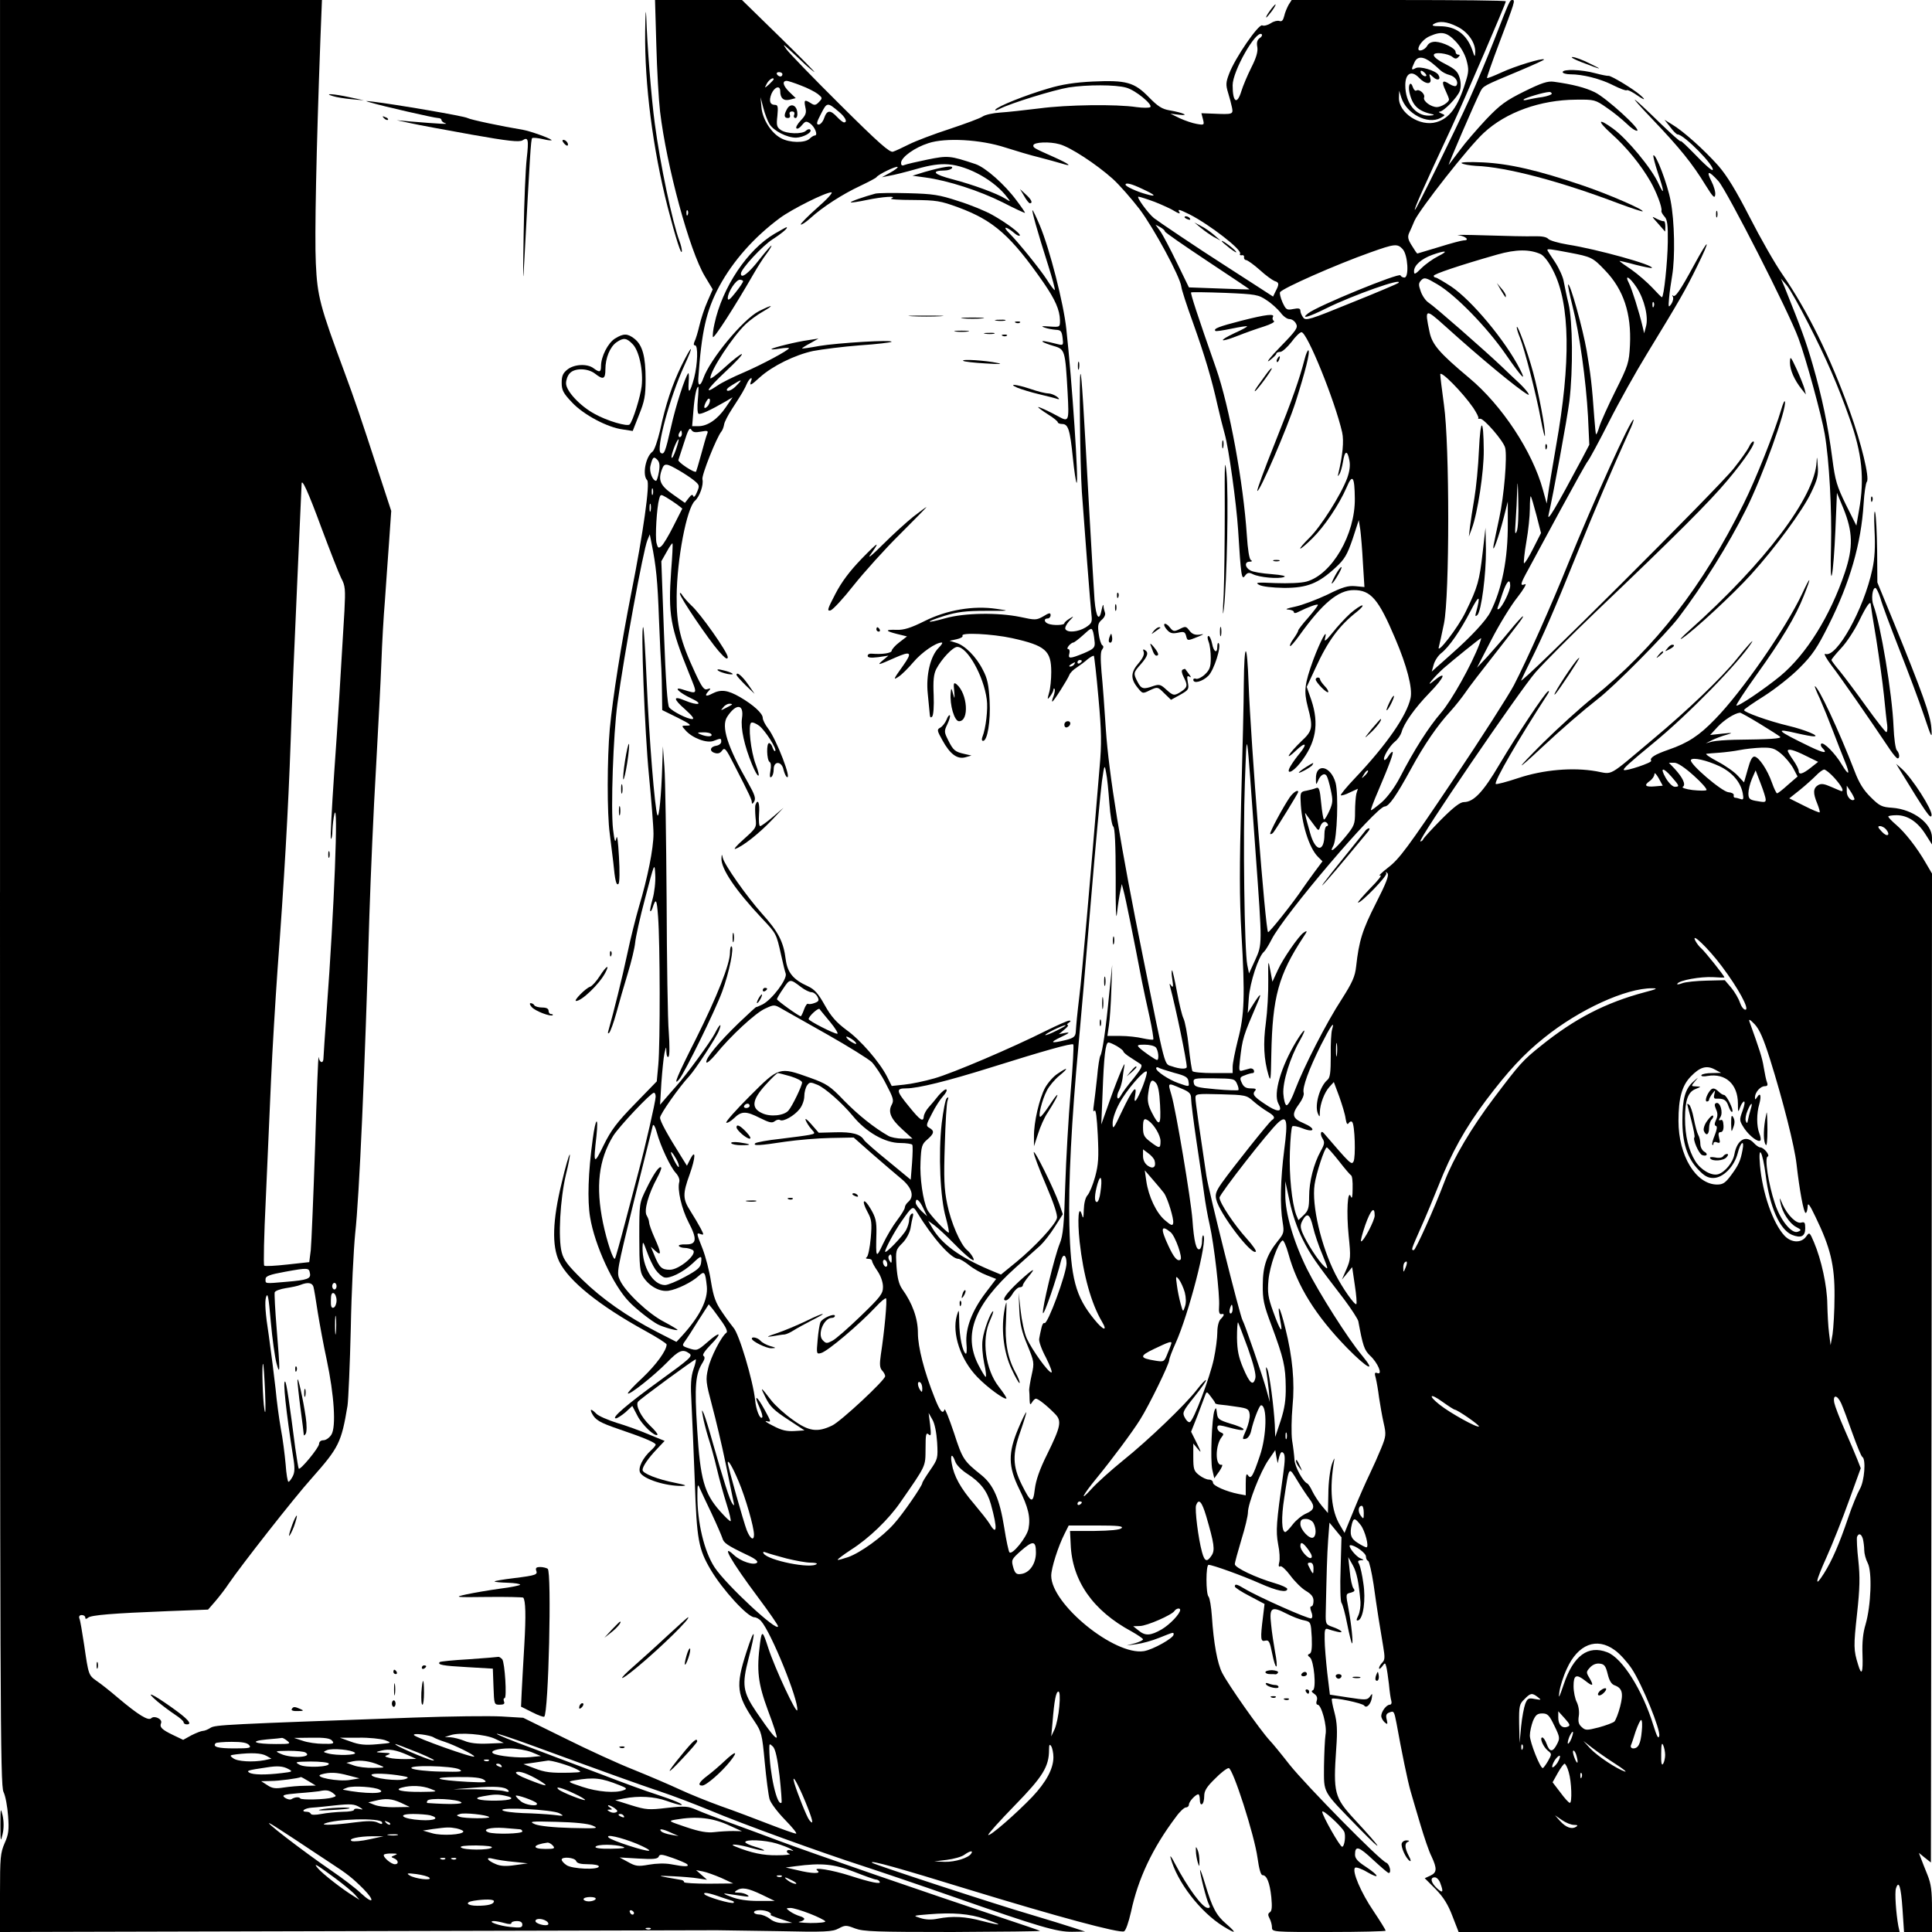 <?xml version="1.0" standalone="no"?>
<!DOCTYPE svg PUBLIC "-//W3C//DTD SVG 20010904//EN"
 "http://www.w3.org/TR/2001/REC-SVG-20010904/DTD/svg10.dtd">
<svg version="1.0" xmlns="http://www.w3.org/2000/svg"
 width="884pt" height="884pt" viewBox="0 0 884 884"
 preserveAspectRatio="xMidYMid meet">
<g transform="translate(0,884) scale(0.1,-0.1)"
fill="#000000" stroke="none">
<path d="M0 4757 c0 -3721 1 -4087 16 -4116 9 -18 18 -67 21 -110 5 -65 2 -85
-16 -125 -19 -44 -21 -67 -21 -227 l0 -179 1628 4 c895 2 1638 4 1652 4 14 0
138 -2 275 -4 222 -5 254 -3 282 12 30 16 35 16 76 0 38 -14 94 -16 446 -16
222 1 402 3 400 5 -2 2 -85 30 -184 63 -303 101 -873 297 -1005 347 -69 26
-172 64 -230 85 -58 21 -126 47 -151 58 -41 18 -54 19 -136 10 -84 -10 -97 -9
-165 12 l-73 23 40 8 c68 13 138 9 195 -11 30 -11 60 -19 65 -19 21 0 -30 22
-113 49 -48 15 -159 56 -247 90 -88 33 -233 88 -323 122 -90 33 -161 62 -159
65 3 2 78 -23 168 -56 347 -127 478 -174 579 -208 58 -19 159 -58 225 -85 149
-63 514 -195 700 -255 77 -25 266 -89 420 -143 392 -137 471 -160 541 -159
l59 1 -55 18 c-30 10 -118 37 -195 60 -158 46 -717 229 -725 237 -13 14 125
-25 440 -122 409 -125 690 -201 713 -192 8 3 21 41 32 89 32 151 98 292 206
435 17 24 38 43 45 43 8 0 14 6 14 13 0 14 31 47 43 47 4 0 7 -12 7 -26 0 -14
4 -23 10 -19 6 3 10 20 10 37 0 24 11 42 49 79 26 27 55 49 63 49 19 0 118
-307 132 -412 7 -50 15 -78 23 -78 19 0 33 -34 40 -101 4 -44 3 -63 -7 -69 -9
-6 -9 -13 -1 -28 6 -11 11 -30 11 -41 0 -21 4 -21 260 -21 143 0 260 3 260 6
0 4 -25 44 -55 89 -58 85 -100 184 -85 199 4 4 29 -4 54 -19 62 -36 58 -18 -4
23 -37 24 -50 38 -50 56 0 43 17 38 83 -24 36 -33 67 -60 71 -60 14 0 4 41
-11 47 -30 11 -365 352 -442 448 -39 50 -80 100 -91 111 -45 49 -190 255 -218
310 -22 43 -39 136 -47 259 -3 43 -10 84 -15 89 -13 13 -13 146 0 146 18 0
154 -49 235 -85 79 -35 125 -44 125 -25 0 5 -26 17 -57 26 -86 25 -183 71
-183 87 0 8 14 58 30 112 17 54 30 110 30 125 0 40 57 187 94 240 l31 45 5
-30 6 -30 7 29 c6 21 11 26 19 18 9 -9 8 -34 -1 -99 -31 -220 -34 -257 -23
-318 7 -33 9 -71 5 -84 -4 -16 -2 -22 5 -18 5 4 26 -15 46 -42 20 -27 52 -59
71 -70 25 -15 35 -27 35 -46 0 -14 -4 -25 -10 -25 -6 0 -6 -9 0 -25 6 -15 6
-26 0 -30 -9 -6 -247 100 -306 136 -35 21 -44 23 -44 10 0 -5 31 -25 68 -44
l68 -36 -7 -58 c-13 -102 -11 -116 10 -110 17 4 21 -4 32 -59 7 -35 15 -61 19
-59 4 2 1 32 -6 67 -6 35 -15 91 -18 126 -9 77 2 84 70 49 27 -14 63 -28 81
-31 31 -7 31 -8 35 -78 2 -51 -1 -72 -10 -75 -10 -4 -10 -8 2 -17 18 -15 30
-143 13 -150 -8 -3 -6 -8 6 -16 12 -8 16 -18 12 -31 -4 -10 -2 -19 4 -19 17 0
44 -98 36 -137 -3 -20 -6 -84 -7 -144 0 -128 -11 -108 160 -284 122 -125 109
-99 -21 41 -92 100 -97 121 -83 324 6 82 4 118 -8 164 -9 33 -14 61 -12 63 8
8 141 -20 148 -31 10 -15 31 7 35 36 3 21 2 21 -9 5 -12 -16 -20 -16 -98 -4
l-85 13 -12 99 c-6 55 -12 124 -12 154 -1 45 2 52 15 47 9 -3 28 -9 42 -12 36
-9 20 8 -21 22 -31 11 -32 13 -31 65 4 184 6 263 11 333 l6 79 28 -34 27 -33
-4 -144 c-3 -79 -1 -149 4 -156 5 -6 17 -49 26 -96 9 -46 19 -86 22 -89 7 -7
-3 91 -16 158 -13 70 -13 68 12 74 16 5 19 9 11 19 -6 7 -14 42 -17 78 l-7 65
21 -37 c18 -33 27 -76 35 -168 1 -19 -3 -47 -10 -62 -10 -20 -10 -25 0 -22 23
9 35 96 23 170 -5 38 -14 77 -19 87 -8 13 -6 17 8 18 15 0 15 2 -3 9 -22 9
-61 60 -45 60 21 0 71 -36 71 -52 0 -9 4 -18 10 -20 5 -2 16 -50 25 -108 16
-116 29 -196 44 -284 8 -48 8 -61 -4 -73 -8 -8 -15 -19 -15 -26 0 -6 6 -2 14
8 13 18 14 18 19 -1 3 -10 8 -46 12 -79 3 -33 8 -68 11 -77 3 -10 0 -18 -7
-18 -15 0 -38 -30 -39 -51 0 -9 7 -22 16 -30 13 -11 14 -9 9 13 -5 19 -2 27
11 32 22 9 23 7 34 -50 23 -128 51 -264 64 -309 8 -27 28 -97 45 -153 17 -57
39 -123 51 -146 26 -56 25 -74 -5 -88 l-26 -12 50 -50 c36 -37 57 -71 77 -124
l28 -72 1009 0 1009 0 -6 27 c-11 61 -17 153 -11 172 13 41 23 9 30 -94 l7
-105 64 0 64 0 0 105 c0 83 -4 115 -21 157 -12 29 -25 63 -30 76 l-9 24 27
-22 28 -22 3 2263 2 2262 -27 46 c-41 72 -97 143 -137 177 -20 17 -36 34 -36
38 0 3 17 6 38 6 50 0 96 -30 132 -87 l30 -47 0 31 c0 65 -86 130 -182 137
-47 3 -58 8 -98 48 -33 32 -54 66 -74 119 -73 189 -167 389 -182 389 -2 0 8
-26 23 -57 14 -32 41 -98 60 -148 19 -49 43 -112 54 -138 26 -63 19 -70 -14
-15 -29 50 -84 105 -94 95 -4 -4 -1 -13 5 -19 27 -27 8 -25 -55 5 -155 75
-167 87 -62 62 35 -8 71 -15 79 -14 30 0 -41 30 -117 48 -92 22 -203 62 -203
72 0 4 42 33 93 65 50 32 124 90 162 129 58 58 80 91 132 195 97 193 149 373
160 555 3 50 10 95 15 101 13 17 -25 175 -78 322 -90 250 -193 459 -308 626
-35 50 -102 168 -150 262 -63 123 -104 190 -144 236 -65 73 -161 159 -212 189
l-34 21 26 -33 c14 -19 29 -34 34 -34 29 0 174 -148 160 -163 -4 -3 -38 27
-76 67 -39 40 -70 70 -70 65 0 -5 -39 30 -87 76 -146 142 -164 152 -42 24 125
-131 183 -203 244 -303 33 -53 41 -61 43 -42 2 12 -6 40 -17 61 -26 51 -13 51
32 1 39 -44 322 -598 366 -719 35 -94 106 -355 120 -437 21 -122 33 -349 29
-512 -3 -106 -1 -155 4 -133 5 19 12 112 16 205 l7 170 29 -70 c44 -108 46
-179 7 -295 -67 -199 -176 -374 -295 -473 -72 -59 -194 -142 -201 -135 -3 2
38 65 91 139 115 160 181 270 217 362 37 92 33 97 -7 11 -74 -158 -277 -451
-399 -575 -72 -75 -125 -109 -212 -139 -63 -22 -88 -37 -80 -51 6 -8 -116 -49
-125 -42 -5 5 22 30 135 123 158 129 394 371 450 460 14 22 -23 -18 -69 -76
-66 -82 -223 -233 -380 -364 -213 -179 -184 -163 -262 -149 -108 19 -243 7
-357 -31 -54 -18 -100 -30 -103 -27 -10 9 105 207 235 407 9 13 11 21 4 17
-17 -11 -140 -196 -222 -334 -74 -126 -118 -173 -163 -173 -17 0 -47 -23 -104
-80 -43 -44 -80 -84 -82 -90 -2 -5 -8 -10 -13 -10 -17 0 454 690 527 774 40
45 163 169 275 276 372 355 521 504 603 602 81 96 135 178 118 178 -5 0 -14
-12 -20 -26 -7 -14 -38 -58 -69 -97 -68 -87 -984 -1001 -973 -970 5 11 25 53
45 93 53 106 106 227 210 485 83 205 160 386 238 558 15 31 24 57 21 57 -14 0
-181 -370 -299 -659 -76 -189 -188 -440 -248 -556 -23 -44 -148 -240 -279
-435 -206 -307 -246 -361 -296 -399 -31 -24 -48 -41 -37 -37 11 4 -9 -22 -45
-58 -35 -37 -61 -66 -56 -66 16 0 135 123 129 134 -4 8 -3 8 5 1 9 -8 -5 -45
-52 -137 -63 -124 -78 -173 -91 -290 -5 -46 -17 -73 -66 -150 -70 -107 -173
-309 -214 -416 -15 -41 -32 -71 -39 -69 -6 2 -12 25 -14 52 -4 54 32 169 75
243 36 64 23 61 -16 -3 -70 -116 -106 -239 -82 -284 20 -36 3 -42 -42 -15 -66
42 -79 55 -66 71 9 10 6 13 -18 13 -22 0 -33 7 -41 25 -11 23 -9 27 14 35 14
6 30 10 35 10 6 0 9 6 6 13 -2 6 -11 10 -18 8 -8 -2 -23 -6 -33 -9 -17 -5 -18
-1 -13 44 12 106 14 110 82 269 20 46 12 42 -22 -12 l-24 -38 5 70 c5 69 44
189 69 210 7 6 22 31 35 56 56 112 479 609 518 609 19 0 54 51 119 170 62 114
122 201 182 266 21 23 51 61 67 84 15 23 76 102 135 177 123 157 135 173 128
173 -2 0 -30 -30 -60 -67 -31 -38 -77 -90 -102 -118 l-47 -50 66 128 c36 70
90 158 119 194 29 37 44 64 35 60 -24 -9 -23 -1 15 68 18 33 84 155 146 270
63 116 119 217 126 225 7 8 51 89 97 180 46 91 124 230 173 310 150 246 176
291 231 403 64 130 55 133 -15 4 -64 -118 -86 -149 -96 -140 -4 5 -5 2 -1 -4
4 -7 1 -22 -7 -34 -13 -18 -14 -16 -10 28 2 26 9 72 14 102 14 84 11 250 -7
342 -14 76 -68 218 -79 208 -2 -3 7 -38 20 -78 30 -88 32 -112 4 -52 -31 70
-145 207 -209 253 -69 50 -74 37 -8 -23 71 -63 137 -145 180 -220 27 -47 54
-118 50 -133 -2 -5 5 -17 14 -27 13 -14 16 -38 15 -116 -1 -90 -18 -253 -27
-253 -2 0 -22 20 -44 44 -23 24 -65 61 -95 82 -30 20 -55 38 -55 40 0 1 32 -6
72 -17 40 -10 74 -17 76 -15 12 13 -251 86 -385 107 -43 7 -83 19 -89 26 -8 9
-30 13 -65 12 -30 -1 -128 1 -219 4 -91 3 -148 3 -127 1 34 -5 54 -24 23 -24
-7 0 -57 -13 -111 -30 -54 -16 -99 -30 -100 -30 -2 0 -13 16 -25 36 -18 28
-20 40 -13 57 6 12 17 38 25 57 24 53 248 339 317 402 102 95 259 151 422 152
84 1 88 0 141 -37 30 -20 71 -54 91 -73 20 -20 41 -34 48 -32 17 6 -141 150
-194 176 -43 21 -100 36 -187 48 -28 4 -56 -5 -135 -44 -85 -42 -111 -61 -175
-128 -41 -44 -95 -106 -119 -139 -25 -33 -48 -64 -52 -69 -8 -9 121 289 144
334 14 27 11 26 179 96 64 27 115 50 113 52 -7 8 -134 -31 -194 -59 -35 -16
-65 -28 -67 -26 -2 2 23 73 55 158 72 190 75 199 61 199 -12 0 -12 0 -84 -185
-30 -77 -80 -196 -111 -265 -69 -152 -245 -510 -251 -510 -6 0 36 95 169 380
64 139 247 564 247 574 0 4 -220 6 -490 6 l-490 0 -14 -22 c-7 -13 -17 -36
-20 -51 -5 -20 -11 -27 -22 -23 -8 3 -26 -1 -39 -10 -14 -9 -32 -14 -40 -10
-17 6 -124 -149 -151 -221 -15 -39 -16 -51 -5 -87 7 -22 15 -53 18 -68 6 -31
4 -32 -86 -28 l-54 2 7 -27 c7 -27 6 -28 -28 -22 -19 3 -54 15 -78 26 l-43 21
40 -5 c52 -6 17 10 -43 20 -35 6 -54 18 -95 60 -67 69 -104 79 -257 72 -82 -4
-141 -13 -204 -32 -103 -30 -233 -82 -242 -97 -3 -5 7 -3 22 5 52 26 247 86
314 97 84 13 215 13 263 -1 42 -11 123 -78 110 -89 -4 -4 -33 -4 -63 0 -92 14
-319 11 -445 -6 -66 -8 -146 -17 -179 -19 -32 -2 -68 -10 -80 -18 -11 -8 -79
-33 -151 -57 -71 -23 -155 -55 -185 -70 -30 -15 -64 -31 -74 -34 -15 -5 -65
39 -243 216 -124 123 -234 237 -245 253 -18 26 -16 25 22 -10 24 -22 53 -49
64 -60 12 -11 30 -26 41 -34 11 -7 -59 64 -155 158 l-175 171 -199 0 -199 0 6
-207 c3 -115 11 -251 17 -303 30 -251 135 -638 205 -754 l36 -60 -24 -55 c-14
-31 -30 -81 -37 -111 -7 -30 -17 -63 -22 -72 -5 -12 -5 -18 2 -18 15 0 12 -86
-4 -149 -19 -70 -29 -78 -25 -19 2 26 1 44 -2 40 -14 -15 -58 -151 -79 -247
-26 -114 -31 -127 -47 -117 -23 15 41 253 108 399 47 102 37 101 -14 -2 -40
-82 -72 -176 -97 -295 -11 -46 -26 -90 -34 -96 -32 -23 -48 -108 -25 -131 14
-14 -18 -242 -72 -513 -47 -239 -85 -479 -99 -625 -12 -136 -13 -387 0 -480 5
-38 12 -97 16 -130 8 -85 14 -109 24 -99 5 5 6 60 2 124 -4 71 -8 104 -12 85
-5 -24 -8 -16 -15 40 -11 95 1 434 20 575 31 228 118 702 137 748 l11 27 8
-40 c21 -103 28 -174 34 -345 4 -102 9 -205 11 -230 1 -25 3 -77 3 -117 l1
-72 71 -35 c58 -29 66 -36 44 -36 -28 0 -28 0 -9 -21 31 -36 98 -61 129 -49
34 13 35 13 35 -4 0 -8 -10 -16 -22 -18 -29 -4 -34 -25 -8 -33 15 -5 26 -1 34
11 12 16 18 8 56 -67 72 -140 80 -158 80 -171 0 -8 5 -6 11 5 8 14 2 32 -28
85 -95 166 -124 258 -96 302 41 63 78 60 68 -6 -7 -46 11 -127 46 -212 28 -68
43 -68 17 0 -23 60 -36 182 -21 191 6 4 22 -3 37 -14 28 -22 82 -107 73 -115
-3 -3 -8 4 -12 15 -3 12 -11 21 -16 21 -13 0 -11 -77 2 -86 7 -4 8 -20 4 -41
-4 -24 -3 -33 4 -28 6 3 11 19 11 35 0 40 37 38 45 -2 4 -15 10 -30 15 -33 25
-16 -47 171 -85 221 -14 18 -25 40 -25 49 0 21 -43 60 -105 96 -56 32 -87 36
-127 15 -30 -16 -36 -9 -15 13 10 11 9 13 -6 8 -15 -6 -25 7 -57 76 -67 144
-85 217 -84 347 1 170 46 406 84 439 22 20 40 73 34 98 -5 17 65 193 87 219 5
6 10 20 12 31 1 11 18 44 37 73 45 69 57 90 69 118 12 24 27 31 17 7 -8 -22 0
-19 41 19 58 52 160 102 243 120 41 8 138 20 214 26 76 5 142 13 145 16 10 11
-248 -5 -331 -19 -43 -8 -78 -13 -78 -11 0 2 17 13 38 24 l37 21 -45 -7 c-53
-7 -163 -34 -170 -41 -3 -3 14 -2 38 2 23 4 42 4 42 2 0 -9 -125 -76 -209
-112 -45 -19 -98 -45 -118 -59 -66 -45 -49 -17 37 64 47 44 80 79 74 80 -6 0
-41 -27 -78 -61 -36 -33 -66 -56 -66 -49 0 34 102 190 162 247 18 17 53 43 78
57 57 33 45 34 -18 2 -72 -37 -223 -219 -254 -307 -13 -37 -25 -38 -23 -1 15
216 36 310 96 422 63 116 159 225 278 313 56 41 208 117 235 117 9 0 -20 -32
-65 -71 -44 -39 -78 -74 -75 -76 3 -3 23 10 44 29 57 52 148 110 227 147 38
18 72 36 75 40 8 13 91 53 97 47 3 -2 -12 -14 -34 -26 l-38 -21 35 7 c19 3 75
17 124 31 63 18 105 24 145 21 92 -7 214 -75 271 -153 15 -19 14 -19 -10 -4
-39 24 -147 64 -243 89 -85 22 -100 39 -35 40 15 0 30 5 34 11 8 14 -42 6
-126 -18 l-55 -17 59 -8 c104 -14 248 -61 354 -114 56 -29 102 -50 102 -48 0
3 -17 28 -39 57 -54 73 -141 150 -187 166 -117 39 -126 40 -220 21 -49 -10
-96 -21 -106 -25 -11 -5 -16 -1 -15 12 3 25 62 68 125 88 78 26 239 17 352
-20 47 -15 117 -36 155 -45 39 -10 85 -23 102 -28 54 -17 37 -3 -34 29 -92 41
-96 43 -95 54 2 15 75 18 120 5 49 -13 168 -91 243 -158 31 -28 86 -91 123
-139 66 -88 185 -308 191 -354 1 -13 25 -87 53 -164 55 -154 86 -259 113 -380
10 -44 25 -104 33 -132 18 -64 53 -314 61 -438 13 -209 16 -231 31 -210 11 15
18 17 36 8 30 -15 118 -23 143 -13 12 4 -8 9 -57 13 -42 3 -86 10 -97 17 -25
13 -28 40 -3 40 11 0 13 3 5 8 -7 4 -14 49 -18 112 -16 242 -79 587 -141 765
-86 245 -118 344 -114 347 3 2 73 1 155 -2 141 -6 153 -8 191 -34 22 -14 50
-40 63 -56 12 -17 30 -30 41 -30 11 0 24 -9 30 -21 10 -18 2 -30 -72 -106 -46
-47 -68 -76 -50 -63 17 13 32 27 32 32 0 4 8 8 18 8 9 0 32 21 51 45 18 25 39
45 46 45 26 0 153 -314 186 -458 9 -40 2 -108 -17 -187 -4 -16 -3 -17 4 -5 6
8 13 34 17 58 8 51 20 54 29 6 5 -24 1 -51 -10 -82 -29 -77 -122 -224 -174
-274 -27 -27 -45 -48 -40 -48 4 0 29 21 55 47 55 54 122 154 156 232 27 65 37
52 38 -50 2 -164 -105 -348 -221 -380 -26 -7 -82 -9 -142 -7 -85 4 -95 3 -75
-8 15 -8 59 -13 115 -14 105 0 156 20 236 94 40 37 52 57 77 130 l28 86 7 -43
c3 -23 9 -92 12 -152 l7 -111 -42 4 c-33 3 -58 -4 -128 -39 -49 -23 -115 -48
-148 -55 -34 -7 -48 -12 -32 -13 15 -1 27 -6 27 -11 0 -6 7 -7 18 -1 46 23 92
40 92 33 0 -4 -20 -30 -45 -59 -25 -28 -45 -54 -45 -58 0 -4 -9 -20 -21 -37
-12 -16 -19 -31 -16 -34 2 -3 21 19 42 48 106 148 178 208 249 208 78 0 113
-40 190 -222 53 -124 80 -227 70 -272 -17 -80 -110 -214 -253 -365 -39 -41
-69 -77 -66 -80 3 -2 22 3 41 13 l37 17 -7 -23 c-3 -13 -6 -50 -6 -83 0 -56
-3 -64 -45 -115 -49 -59 -76 -79 -54 -39 17 33 24 233 10 287 -22 79 -92 93
-90 18 0 -27 1 -29 9 -10 11 28 30 40 40 24 4 -6 13 -35 19 -65 10 -46 10 -58
-6 -94 -10 -22 -21 -41 -25 -41 -3 0 -9 34 -13 76 -6 64 -10 74 -24 68 -9 -4
-29 -9 -44 -12 -25 -4 -28 -8 -26 -46 3 -101 38 -215 79 -256 l21 -21 -38 -51
c-21 -29 -45 -62 -53 -74 -41 -62 -154 -204 -158 -199 -12 11 -79 871 -89
1135 -7 200 -20 200 -22 0 0 -74 -6 -314 -12 -533 -8 -303 -8 -447 1 -605 17
-289 14 -377 -16 -490 -13 -52 -24 -107 -24 -123 l0 -29 -89 0 c-50 0 -92 4
-95 9 -3 5 -11 56 -17 113 -6 56 -17 114 -24 128 -7 14 -20 69 -30 123 -10 53
-20 97 -22 97 -3 0 -3 -19 1 -42 5 -32 4 -39 -5 -28 -8 12 -9 11 -5 -5 26 -97
76 -338 76 -367 0 -11 -32 -10 -68 3 -36 12 -27 -21 -131 494 -105 518 -157
841 -171 1045 -6 96 -15 216 -20 265 -5 62 -5 94 3 103 7 9 7 16 0 20 -5 4
-13 28 -16 53 -5 38 -3 48 14 63 12 10 18 24 15 32 -3 9 -7 23 -7 32 -1 9 -4
2 -8 -16 -11 -59 -26 -39 -33 43 -3 44 -13 211 -22 370 -29 529 -37 660 -42
664 -7 7 -2 -417 6 -539 11 -155 39 -519 44 -563 4 -34 1 -40 -27 -58 -35 -21
-82 -25 -92 -8 -4 6 4 22 16 36 24 25 24 26 2 12 -13 -8 -23 -17 -23 -21 0 -9
-52 -11 -74 -2 -19 7 -21 24 -3 24 8 0 14 7 14 15 0 12 -6 12 -33 -5 -32 -18
-37 -18 -106 -3 -102 21 -255 19 -343 -6 -93 -26 -96 -18 -4 11 59 18 97 23
189 23 111 0 113 0 50 9 -107 16 -228 -5 -330 -56 -64 -32 -95 -41 -127 -40
-55 2 -54 -5 2 -19 l45 -11 -35 -27 c-19 -14 -34 -32 -35 -38 0 -12 -45 -18
-92 -14 -10 1 -18 -3 -18 -10 0 -8 14 -10 48 -6 l47 7 -24 -20 c-31 -26 -25
-25 53 10 75 33 82 26 38 -36 -45 -63 -47 -68 -20 -50 14 9 44 39 67 66 38 45
103 90 130 90 6 0 -1 -11 -14 -24 -38 -38 -59 -126 -50 -210 4 -39 8 -81 9
-93 1 -15 4 -19 11 -12 6 6 9 48 7 98 -3 67 0 96 12 120 25 47 76 101 96 101
46 0 121 -133 135 -241 6 -42 -4 -131 -20 -171 -4 -10 -3 -18 3 -18 20 0 35
90 30 183 -4 73 -10 103 -31 142 -30 60 -83 113 -123 124 l-29 9 32 7 c18 4
30 11 27 16 -10 16 135 9 227 -11 153 -34 179 -57 179 -155 0 -33 -4 -76 -10
-95 -9 -32 -8 -33 5 -16 8 11 15 24 15 30 0 5 2 7 5 4 3 -3 1 -17 -4 -32 -6
-14 -9 -26 -6 -26 6 0 69 100 78 122 3 9 19 25 34 34 15 10 38 27 50 38 13 10
25 17 28 15 2 -3 12 -89 21 -192 14 -155 15 -210 5 -320 -42 -509 -82 -966
-92 -1042 -11 -92 -14 -127 -17 -169 -2 -19 -10 -26 -46 -35 -69 -17 -76 -12
-21 14 38 18 43 23 20 19 l-30 -6 25 21 c14 11 21 21 15 21 -5 0 -3 5 5 10 10
7 11 10 2 10 -7 0 -54 -21 -105 -46 -155 -78 -427 -194 -511 -218 -45 -13
-107 -26 -139 -29 l-57 -6 -21 42 c-34 67 -122 169 -187 215 -44 33 -69 60
-98 112 -30 54 -47 73 -77 87 -67 30 -94 62 -102 123 -10 81 -34 127 -109 210
-71 80 -171 222 -179 255 -4 18 -5 18 -6 -3 -2 -47 63 -144 185 -274 67 -71
66 -70 88 -168 8 -36 17 -74 21 -85 8 -25 -62 -118 -106 -141 -16 -8 -29 -13
-29 -12 0 2 -35 -30 -79 -72 -90 -87 -155 -164 -149 -181 2 -6 21 11 43 37 66
82 181 189 226 209 41 19 42 19 78 -2 20 -11 114 -64 209 -118 95 -54 185
-110 201 -125 15 -16 45 -60 65 -100 33 -63 37 -75 26 -95 -18 -33 -4 -65 48
-112 l47 -43 -45 0 c-25 0 -55 6 -66 13 -65 37 -137 95 -201 160 -65 68 -80
78 -158 106 -140 50 -140 50 -274 -84 -63 -63 -112 -118 -108 -122 4 -3 20 6
35 20 35 34 55 34 120 1 42 -21 55 -24 67 -14 8 6 19 9 24 5 15 -9 66 20 90
51 12 15 21 41 21 58 0 18 6 40 13 50 11 15 15 16 48 2 35 -15 112 -83 160
-141 61 -75 148 -125 218 -125 27 0 52 -4 55 -8 3 -4 2 -42 -1 -84 l-6 -76
-103 85 c-57 46 -107 90 -111 97 -16 27 -55 37 -130 35 l-77 -2 -34 39 c-18
21 -30 30 -26 19 4 -11 16 -30 26 -41 19 -21 19 -21 -9 -27 -15 -3 -75 -11
-133 -18 -58 -6 -109 -16 -114 -20 -14 -13 20 -11 137 7 56 8 149 16 207 17
l106 2 85 -75 c47 -41 107 -92 132 -113 50 -41 62 -82 32 -107 -8 -7 -15 -18
-15 -25 0 -7 -16 -33 -35 -58 -20 -26 -49 -75 -65 -109 -32 -68 -33 -67 -30
50 1 52 -3 71 -26 110 -32 55 -45 42 -14 -15 18 -33 20 -48 14 -118 -4 -44
-12 -83 -18 -87 -7 -5 -4 -8 7 -8 9 0 17 -4 17 -10 0 -5 11 -26 25 -46 15 -22
25 -51 25 -72 0 -32 -11 -46 -102 -134 -57 -55 -115 -106 -130 -113 -24 -13
-29 -13 -43 2 -27 26 4 103 42 103 7 0 13 4 13 9 0 14 -59 -11 -66 -29 -4 -8
-10 -45 -13 -81 -6 -64 -5 -66 16 -60 30 8 174 130 250 211 23 25 44 42 47 39
6 -6 -7 -149 -24 -259 -6 -42 -5 -59 6 -71 8 -8 14 -20 14 -26 0 -18 -204
-208 -243 -226 -67 -32 -106 -27 -179 26 -36 25 -81 66 -99 89 -50 65 -53 67
-26 13 20 -41 39 -59 102 -100 l76 -50 -46 -3 c-35 -2 -59 3 -98 24 -29 14
-42 24 -29 21 22 -5 21 -4 -10 53 -36 66 -51 72 -23 10 10 -22 16 -43 12 -46
-10 -10 -28 36 -32 79 -9 88 -74 307 -100 333 -5 6 -28 36 -49 67 -32 46 -41
71 -53 143 -7 48 -25 115 -38 149 -29 73 -30 76 -9 68 15 -5 15 -3 0 26 -9 17
-30 53 -46 78 -37 57 -37 80 -4 171 27 76 28 118 2 68 l-15 -30 -25 40 c-66
105 -98 164 -98 180 0 16 88 141 133 189 28 30 124 177 136 208 16 40 4 33
-19 -13 -20 -38 -129 -188 -176 -240 -12 -14 -34 -38 -48 -55 l-26 -30 6 100
c4 55 10 116 14 135 8 34 8 34 9 5 1 -17 5 -25 10 -20 5 6 5 53 1 110 -5 55
-9 330 -10 610 -2 281 -6 553 -10 605 l-7 95 -3 -90 c-4 -133 -15 -242 -22
-225 -12 27 -38 353 -49 608 -6 136 -13 249 -16 252 -12 12 7 -483 26 -675 11
-115 21 -237 21 -270 0 -68 -27 -202 -66 -332 -14 -48 -39 -146 -54 -218 -23
-109 -62 -265 -86 -350 -4 -13 -3 -17 4 -10 5 6 20 46 32 90 12 44 35 125 52
180 17 55 32 119 34 141 2 23 22 116 46 205 43 164 43 164 46 106 2 -32 -4
-82 -12 -110 -8 -28 -13 -53 -11 -56 3 -2 7 4 10 13 16 49 20 44 26 -39 9
-118 10 -579 1 -677 l-7 -76 -101 -104 c-81 -83 -108 -119 -142 -188 -45 -93
-48 -89 -33 42 10 97 -4 84 -17 -14 -21 -153 -25 -280 -12 -358 21 -128 106
-312 178 -386 30 -32 104 -90 132 -104 25 -13 90 -31 90 -25 0 2 -28 19 -62
37 -72 37 -176 136 -201 189 -17 36 -16 38 64 365 45 181 84 336 86 344 3 8
11 -5 18 -31 17 -63 62 -159 87 -186 12 -13 19 -30 16 -41 -10 -35 11 -124 42
-184 41 -78 38 -103 -12 -102 -21 1 -35 -3 -32 -7 3 -5 15 -9 27 -9 12 0 29
-5 37 -10 24 -17 -62 -90 -105 -90 -37 0 -48 10 -71 66 l-16 39 21 -19 c28
-25 27 -9 -4 60 -14 31 -25 63 -25 70 0 8 -5 22 -11 32 -14 22 8 99 47 171 13
24 22 46 19 49 -8 9 -34 -28 -68 -98 -32 -65 -32 -66 -32 -220 0 -133 3 -160
18 -183 28 -43 76 -69 116 -63 39 6 107 39 138 68 26 24 30 19 37 -48 6 -61
-32 -137 -114 -227 l-25 -27 -90 46 c-139 72 -251 151 -341 239 -65 64 -85 89
-94 125 -17 64 -7 245 19 354 12 48 20 90 18 93 -3 2 -20 -56 -37 -129 -42
-172 -46 -289 -11 -361 44 -89 183 -201 394 -317 53 -29 97 -57 97 -62 0 -27
-47 -92 -110 -152 -40 -37 -70 -69 -67 -72 7 -8 119 81 177 140 56 58 74 65
104 43 17 -12 3 -24 -135 -124 -149 -108 -225 -173 -201 -173 6 0 26 13 44 28
l31 29 24 -46 c21 -41 80 -97 91 -86 3 3 -13 22 -35 43 -40 39 -66 91 -54 108
7 11 257 194 264 194 3 0 -1 -20 -10 -45 -12 -36 -14 -70 -9 -158 3 -62 10
-222 15 -357 9 -266 17 -308 73 -403 54 -91 168 -216 199 -217 9 0 23 -8 31
-17 47 -53 172 -362 166 -408 -3 -22 -103 192 -133 285 -25 78 -29 81 -37 25
-17 -130 -10 -187 36 -312 25 -65 42 -120 40 -123 -6 -6 -30 24 -93 116 -63
93 -67 125 -36 245 35 135 30 152 -10 29 -50 -155 -45 -195 37 -316 32 -48 35
-57 47 -187 7 -75 17 -151 22 -169 5 -18 37 -60 71 -95 34 -35 57 -63 50 -63
-7 0 -63 20 -125 44 -62 24 -159 61 -217 81 -58 21 -143 55 -190 77 -47 22
-141 62 -210 90 -69 27 -211 92 -315 144 l-191 94 -99 6 c-55 3 -235 1 -400
-5 -862 -31 -910 -33 -932 -47 -12 -8 -28 -14 -35 -14 -7 0 -30 -9 -52 -20
l-38 -21 -46 22 c-52 25 -63 36 -55 55 7 18 -31 36 -45 22 -13 -13 -57 13
-153 94 -35 30 -78 64 -96 76 -38 27 -38 27 -58 165 -9 59 -18 114 -22 122 -3
9 1 15 11 15 9 0 16 -5 16 -11 0 -8 4 -8 13 -1 14 12 112 20 366 30 l183 7 33
38 c18 21 46 57 61 80 55 81 299 393 381 484 123 139 135 162 163 331 4 29 11
189 15 355 3 166 13 361 20 432 19 170 44 742 65 1455 6 184 19 486 30 670 10
184 22 405 25 490 3 85 10 211 16 280 5 69 13 190 19 268 l10 144 -56 171
c-89 273 -110 334 -158 464 -112 302 -124 346 -131 498 -6 125 2 513 21 1028
l7 177 -736 0 -737 0 0 -4083z m6666 3962 c49 -23 84 -72 84 -115 -1 -28 -2
-27 -14 9 -26 71 -76 107 -148 107 -31 0 -39 3 -28 10 24 15 60 12 106 -11z
m-902 -53 c-12 -9 -15 -21 -11 -42 3 -20 -4 -47 -28 -94 -18 -36 -38 -84 -45
-107 -20 -65 -40 -51 -40 27 0 64 105 250 132 234 5 -3 2 -12 -8 -18z m896
-15 c22 -23 42 -57 50 -86 11 -41 11 -54 -5 -103 -34 -111 -73 -164 -133 -181
-75 -22 -173 43 -171 112 l1 32 10 -32 c24 -74 120 -124 179 -93 23 13 23 13
4 21 -11 4 -14 8 -8 8 19 1 81 65 92 94 6 16 6 38 0 60 -8 28 -19 40 -64 63
-64 32 -73 55 -20 50 19 -2 42 -9 50 -16 12 -10 19 -10 27 -2 9 9 9 12 0 12
-7 0 -12 6 -12 13 0 16 -57 44 -92 46 -18 0 -31 -6 -38 -19 -10 -18 -40 -29
-40 -14 0 18 26 48 53 59 53 23 77 18 117 -24z m-108 -99 c11 -9 29 -24 38
-33 9 -9 29 -19 42 -22 27 -7 43 -31 32 -48 -3 -6 -16 -3 -31 6 -33 22 -39 13
-19 -29 9 -19 16 -37 16 -41 0 -13 -34 -34 -55 -35 -28 0 -65 28 -59 44 6 15
-21 40 -35 32 -5 -4 -12 3 -16 14 -10 33 -24 13 -16 -23 14 -61 40 -86 106
-100 11 -3 4 -5 -16 -6 -62 -2 -109 58 -109 139 0 54 28 70 62 35 30 -32 62
-34 52 -2 -6 21 -6 22 14 4 20 -19 37 -11 23 11 -12 19 -85 41 -104 30 -20
-11 -21 -7 -5 27 13 29 41 28 80 -3z m-26 -59 c-7 -7 -26 7 -26 19 0 6 6 6 15
-2 9 -7 13 -15 11 -17z m-2946 7 c0 -5 -4 -10 -9 -10 -6 0 -13 5 -16 10 -3 6
1 10 9 10 9 0 16 -4 16 -10z m-40 -23 c0 -2 -10 -12 -21 -23 -22 -19 -22 -19
-10 4 10 18 31 31 31 19z m124 -28 c30 -11 65 -29 78 -39 22 -18 22 -19 5 -37
-14 -15 -21 -16 -37 -5 -29 18 -32 15 -25 -19 6 -25 2 -36 -21 -60 -15 -16
-24 -32 -20 -36 4 -5 16 2 25 14 16 19 20 20 38 8 22 -16 37 -55 21 -55 -5 0
-16 -7 -24 -15 -21 -20 -92 -19 -131 3 -45 24 -85 88 -89 142 l-4 45 13 -50
c7 -27 20 -60 28 -73 19 -31 80 -62 121 -62 34 1 77 25 65 37 -4 4 -13 1 -19
-5 -17 -17 -89 -15 -115 3 -19 13 -21 22 -16 65 4 41 2 50 -10 50 -24 0 -30
18 -17 51 14 32 40 40 40 12 0 -33 16 -46 44 -39 l27 7 -31 30 c-28 28 -32 49
-10 49 5 0 34 -9 64 -21z m3436 -38 c0 -4 -19 -11 -42 -15 -24 -3 -54 -9 -68
-12 -14 -4 -22 -3 -18 1 8 8 92 33 116 34 6 1 12 -3 12 -8z m-3261 -83 c30
-25 40 -48 23 -48 -5 0 -19 11 -32 25 -31 33 -46 32 -59 -5 -5 -16 -17 -30
-25 -30 -12 0 -10 10 11 50 27 53 29 53 82 8z m1389 -353 c61 -28 67 -38 15
-23 -41 11 -93 35 -93 43 0 11 28 4 78 -20z m56 -59 c35 -14 77 -33 92 -43 16
-10 25 -12 21 -5 -11 17 -3 15 46 -9 92 -47 242 -163 231 -180 -3 -5 0 -8 8
-7 7 2 12 -3 10 -9 -1 -7 4 -13 10 -13 7 -1 35 -21 62 -45 27 -25 58 -47 68
-51 21 -6 22 -14 5 -46 l-12 -25 -71 46 c-39 25 -108 70 -155 100 -113 72
-300 198 -319 213 -28 23 -82 98 -71 98 6 0 40 -11 75 -24z m-2137 -58 c-3 -8
-6 -5 -6 6 -1 11 2 17 5 13 3 -3 4 -12 1 -19z m2183 -77 c0 -4 88 -65 195
-136 107 -71 194 -129 192 -129 -1 -1 -64 1 -140 4 l-137 5 -55 113 c-30 62
-64 127 -76 144 l-22 30 21 -11 c12 -7 22 -15 22 -20z m1088 -81 c24 -26 30
-130 8 -130 -8 0 -16 5 -18 10 -4 14 -381 -140 -423 -174 -36 -28 3 -17 83 23
121 60 358 144 330 116 -3 -3 -99 -44 -214 -90 -191 -78 -210 -84 -221 -68 -7
9 -13 23 -13 31 0 11 -8 13 -33 8 -30 -6 -33 -3 -49 31 -9 21 -14 42 -11 46
11 18 255 126 413 182 112 40 124 41 148 15z m632 -23 c15 -8 38 -37 58 -78
76 -151 80 -417 12 -799 -11 -63 -25 -149 -32 -190 l-11 -74 -17 62 c-48 176
-188 388 -338 513 -136 114 -169 152 -181 210 -23 108 -20 109 70 28 165 -149
332 -287 379 -314 17 -9 -12 28 -45 58 -11 10 -45 42 -75 71 -77 73 -305 273
-333 291 -13 8 -29 31 -36 51 -11 31 -11 38 2 52 14 14 22 12 74 -19 82 -48
226 -195 313 -321 74 -107 97 -130 64 -66 -66 129 -220 314 -314 377 -34 22
-66 41 -71 41 -5 0 -9 4 -9 8 0 8 118 48 290 97 88 25 149 25 200 2z m131 7
c100 -19 107 -22 163 -81 85 -88 121 -198 114 -342 -4 -81 -8 -93 -67 -211
-34 -68 -67 -142 -73 -162 -6 -21 -13 -37 -15 -35 -2 2 -5 35 -8 73 -11 155
-17 202 -35 309 -18 103 -76 312 -85 303 -2 -2 7 -46 20 -98 32 -124 62 -342
71 -505 l6 -130 -34 -65 c-120 -225 -162 -296 -152 -254 20 86 85 439 95 519
17 144 15 366 -4 445 -9 36 -18 82 -22 102 -3 20 -21 60 -40 89 -19 28 -35 53
-35 55 0 6 13 5 101 -12z m-600 -16 c-24 -12 -59 -37 -77 -55 -29 -29 -34 -31
-34 -14 0 27 34 57 84 75 62 22 77 19 27 -6z m908 -144 c35 -54 55 -136 42
-179 l-8 -30 -7 30 c-16 68 -49 172 -62 198 -23 44 2 31 35 -19z m785 -164
c82 -160 136 -284 189 -435 57 -159 69 -276 43 -420 l-12 -70 -48 96 c-41 84
-49 109 -62 210 -20 153 -47 282 -90 431 -31 107 -52 164 -128 353 l-17 40 26
-30 c14 -16 58 -95 99 -175z m-707 78 c-3 -8 -6 -5 -6 6 -1 11 2 17 5 13 3 -3
4 -12 1 -19z m-826 -464 c15 -23 26 -44 23 -47 -3 -3 1 -4 9 -3 17 1 106 -101
114 -133 10 -40 -5 -220 -27 -321 -11 -52 -23 -108 -26 -125 -8 -50 24 39 46
125 l19 75 0 -100 c1 -160 -26 -300 -80 -406 -19 -38 -89 -113 -174 -188 -27
-25 -60 -53 -72 -64 l-22 -20 9 32 c5 18 20 41 34 52 36 28 88 103 135 194 40
77 47 74 24 -10 -4 -15 -2 -17 7 -9 18 18 40 187 39 299 l-2 100 -13 -113
c-15 -130 -22 -157 -77 -270 -35 -74 -138 -206 -123 -160 3 10 13 57 23 105
26 127 26 818 0 1000 -9 67 -17 130 -17 140 1 20 102 -82 151 -153z m-3373
100 c-14 -15 -32 -24 -39 -22 -9 3 -1 13 21 26 46 29 50 28 18 -4z m-175 -63
c-3 -32 -2 -61 3 -64 9 -5 53 15 124 56 l32 19 -32 -47 c-37 -54 -83 -85 -124
-85 l-29 0 6 73 c5 64 14 107 22 107 2 0 1 -26 -2 -59z m47 -27 c-18 -21 -24
-10 -9 18 8 14 14 18 17 10 2 -7 -2 -19 -8 -28z m-33 -119 c32 6 35 4 28 -12
-4 -10 -16 -52 -27 -93 -11 -41 -22 -76 -23 -78 -7 -8 -85 44 -81 53 2 6 14
43 27 83 17 55 25 68 32 56 7 -12 17 -14 44 -9z m-87 -10 c0 -8 -4 -15 -10
-15 -5 0 -7 7 -4 15 4 8 8 15 10 15 2 0 4 -7 4 -15z m-27 -72 c-9 -26 -18 -43
-20 -37 -4 11 24 84 32 84 2 0 -3 -21 -12 -47z m-78 -102 c-4 -23 -10 -41 -13
-41 -16 0 -32 42 -26 68 10 41 15 45 31 29 11 -11 13 -26 8 -56z m96 4 c19
-11 48 -30 63 -42 27 -22 28 -25 15 -55 -7 -18 -15 -26 -17 -18 -3 9 -9 7 -21
-9 l-17 -22 -54 38 c-59 41 -70 66 -51 116 11 29 19 29 82 -8z m3829 -276 c-8
-19 -9 -8 -5 46 3 39 6 104 7 145 2 49 3 34 5 -46 2 -70 -1 -131 -7 -145z
m-5469 15 c39 -104 79 -207 90 -229 19 -35 20 -51 15 -150 -20 -336 -28 -478
-47 -743 -11 -162 -18 -297 -15 -300 3 -3 7 15 7 39 1 24 5 58 9 74 19 74 -1
-440 -35 -895 -8 -113 -15 -213 -15 -222 0 -26 -18 -22 -22 5 -2 12 -9 -169
-16 -403 -8 -234 -17 -450 -20 -480 l-7 -55 -100 -11 c-55 -6 -103 -9 -106 -5
-4 3 -1 139 7 301 7 162 18 408 24 545 6 138 20 367 30 510 30 400 49 732 60
1045 5 157 19 483 30 725 11 242 20 444 20 450 0 30 30 -35 91 -201z m1516
154 c-3 -7 -5 -2 -5 12 0 14 2 19 5 13 2 -7 2 -19 0 -25z m112 -47 l23 -18
-40 -79 c-22 -44 -47 -86 -56 -93 -13 -11 -16 -9 -22 14 -7 28 1 163 12 202 6
22 7 22 33 7 15 -9 38 -24 50 -33z m3931 -48 l21 -82 -36 -71 c-20 -40 -39
-70 -42 -67 -2 3 2 47 11 98 9 51 16 119 16 152 0 33 2 58 4 56 3 -2 14 -41
26 -86z m-4053 20 c-3 -10 -5 -4 -5 12 0 17 2 24 5 18 2 -7 2 -21 0 -30z m94
-273 c-14 -201 -5 -257 83 -474 39 -97 41 -93 -33 -70 -43 13 -13 -16 43 -42
58 -27 31 -35 -31 -9 -54 23 -54 8 2 -41 33 -30 44 -44 32 -44 -22 0 -89 34
-105 53 -8 9 -16 121 -24 341 l-12 328 25 44 c13 24 25 41 26 37 2 -5 -1 -60
-6 -123z m3839 -70 c0 -24 -35 -95 -51 -106 -7 -4 -9 -2 -6 7 3 8 14 38 23 67
18 53 34 68 34 32z m-1901 -261 c1 -23 -6 -29 -50 -48 -64 -26 -73 -26 -66 -1
3 11 0 20 -5 20 -6 0 -5 6 2 15 7 8 16 15 21 15 4 0 25 16 46 35 37 34 38 34
45 12 3 -12 6 -34 7 -48z m1761 -4 c-36 -96 -129 -262 -177 -317 -56 -65 -122
-168 -188 -296 -23 -44 -56 -89 -83 -113 -25 -21 -47 -38 -49 -36 -2 2 13 42
33 88 52 122 73 179 65 179 -3 0 -12 -9 -19 -21 -7 -12 -16 -19 -18 -16 -9 9
24 64 49 84 13 10 26 30 30 43 10 39 60 110 127 179 73 75 82 107 16 52 -38
-31 6 22 49 61 45 39 167 138 172 138 1 0 -2 -11 -7 -25z m-1820 -79 c0 -3 -4
-8 -10 -11 -5 -3 -10 -1 -10 4 0 6 5 11 10 11 6 0 10 -2 10 -4z m-35 -16 c-3
-5 -12 -10 -18 -10 -7 0 -6 4 3 10 19 12 23 12 15 0z m-1566 -184 c-2 -2 -15
-9 -29 -16 -23 -12 -24 -12 -11 3 7 10 20 17 29 17 8 0 13 -2 11 -4z m4702
-87 c46 -28 88 -55 94 -60 9 -9 -46 -12 -210 -14 -38 -1 -83 -4 -100 -8 l-30
-8 30 15 c17 8 46 19 65 24 31 9 29 10 -20 5 l-55 -6 35 38 c29 31 76 61 101
64 3 1 44 -22 90 -50z m-4796 -49 c7 -12 -22 -12 -50 0 -17 7 -15 9 12 9 17 1
35 -3 38 -9z m2490 -540 c31 -428 31 -419 -2 -493 l-28 -61 -8 39 c-13 65 -20
587 -11 833 10 260 5 293 49 -318z m2405 451 c19 -16 44 -46 55 -66 l20 -38
-44 -38 c-24 -22 -46 -39 -50 -39 -3 0 -14 22 -23 48 -21 60 -59 116 -79 120
-11 2 -20 -14 -32 -58 l-17 -60 -28 30 c-15 17 -56 46 -92 65 -36 19 -59 35
-52 36 6 1 33 3 60 5 26 2 67 7 92 12 25 5 70 10 100 11 47 1 60 -3 90 -28z
m112 -9 l57 -28 -34 -27 c-37 -29 -55 -34 -55 -14 0 7 -11 29 -25 49 -14 20
-25 39 -25 42 0 12 28 5 82 -22z m-394 -48 c58 -28 96 -72 106 -123 5 -27 3
-32 -10 -27 -9 3 -20 6 -25 6 -5 0 -8 5 -6 12 1 6 -10 12 -24 13 -30 2 -182
132 -172 148 8 13 71 -1 131 -29z m-118 -43 c36 -32 62 -62 58 -66 -3 -4 -32
-3 -63 0 -32 4 -52 11 -45 15 15 9 0 42 -38 83 l-26 27 25 0 c15 0 48 -22 89
-59z m-2674 -126 c4 -55 12 -103 18 -107 7 -5 11 -80 11 -235 -1 -143 2 -203
6 -161 4 37 11 82 15 100 l7 33 8 -31 c8 -27 46 -215 84 -414 7 -36 23 -109
35 -163 12 -55 19 -101 17 -103 -2 -3 -24 0 -48 5 -24 6 -70 11 -103 11 l-59
0 7 48 c4 26 9 99 11 162 l4 115 -14 -135 c-15 -159 -31 -265 -40 -280 -4 -6
-11 -50 -15 -98 -5 -48 -12 -105 -15 -127 -4 -26 -3 -35 3 -27 6 8 11 -31 15
-111 5 -104 3 -135 -12 -191 -10 -37 -26 -75 -35 -85 -10 -11 -16 -37 -17 -67
-1 -37 -3 -43 -8 -24 -16 54 -22 -18 -11 -122 17 -153 53 -282 102 -365 28
-47 6 -41 -35 10 -86 105 -108 187 -114 432 -5 189 10 480 42 825 8 85 33 373
55 640 22 267 46 521 52 565 11 77 12 79 19 40 5 -22 11 -85 15 -140z m1170
127 c-17 -16 -18 -16 -5 5 7 12 15 20 18 17 3 -2 -3 -12 -13 -22z m1403 -7
c36 -41 37 -45 14 -45 -10 0 -28 18 -41 40 -28 49 -14 52 27 5z m745 -5 c31
-35 45 -60 32 -60 -2 0 -23 9 -46 19 -34 15 -47 17 -62 8 -22 -14 -23 -36 -3
-84 8 -20 13 -38 11 -40 -2 -2 -34 11 -71 30 l-68 34 49 39 c26 21 59 51 73
65 14 15 31 27 37 28 7 0 28 -17 48 -39z m-821 -38 c-44 -4 -53 4 -25 24 12 8
22 23 22 32 0 9 8 1 19 -18 l19 -35 -35 -3z m506 -59 c1 -15 -4 -15 -48 -7
-26 5 -31 11 -31 34 0 15 7 45 16 66 l17 39 23 -60 c13 -33 23 -66 23 -72z
m406 -1 c-12 -12 -35 11 -35 35 l0 28 20 -30 c10 -16 17 -31 15 -33z m-2471
-119 c19 -26 20 -26 27 -4 9 22 24 27 34 11 3 -5 1 -10 -4 -10 -6 0 -11 -17
-11 -37 0 -85 -41 -82 -65 4 -9 32 -19 67 -21 78 -4 19 -4 19 8 1 7 -10 22
-30 32 -43z m2616 -18 c22 -27 5 -37 -19 -11 -19 20 -21 26 -9 26 9 0 21 -7
28 -15z m-752 -626 c76 -101 129 -199 108 -199 -8 0 -19 15 -25 33 -6 18 -24
49 -40 68 l-29 34 -83 -2 c-46 -1 -97 -6 -112 -12 -16 -6 -26 -7 -22 -2 9 16
107 33 163 30 29 -2 52 -3 52 -1 0 7 -89 118 -105 132 -9 7 -21 23 -27 34 -25
47 58 -32 120 -115z m-4212 -96 c17 -13 38 -23 47 -23 9 0 21 -9 27 -20 9 -17
7 -22 -12 -29 -13 -5 -26 -7 -31 -4 -4 2 -12 -9 -18 -26 -6 -17 -13 -31 -15
-31 -9 0 -109 72 -109 78 0 4 13 26 29 49 30 45 31 45 82 6z m3860 -23 c-180
-48 -321 -121 -475 -245 -84 -67 -97 -82 -217 -241 -101 -134 -183 -272 -224
-379 -48 -127 -133 -315 -141 -315 -13 0 -13 0 32 102 23 51 59 138 81 193 59
150 122 263 217 390 102 135 173 212 267 287 160 129 374 227 494 226 28 0 20
-4 -34 -18z m-3727 -137 c24 -29 38 -53 32 -53 -16 0 -131 59 -131 67 0 13 44
53 50 46 3 -5 26 -32 49 -60z m4300 -170 c59 -188 112 -398 121 -478 14 -123
33 -225 42 -225 4 0 8 12 9 28 0 22 8 13 36 -46 68 -140 88 -221 87 -362 0
-69 -5 -147 -9 -175 l-9 -50 -7 55 c-4 30 -7 90 -8 133 -1 83 -27 203 -61 283
-20 47 -21 47 -36 26 -22 -31 -68 -29 -99 4 -53 57 -101 195 -112 322 -9 101
12 65 26 -45 18 -145 64 -249 120 -273 42 -17 61 -7 61 30 0 26 -3 30 -18 26
-22 -7 -63 33 -86 84 -14 33 -15 34 -9 5 8 -43 41 -93 71 -109 25 -13 26 -15
8 -22 -28 -11 -80 53 -105 130 -29 86 -48 209 -33 214 13 4 -17 42 -34 42 -6
0 -19 9 -29 20 -36 39 -77 15 -89 -51 -7 -39 -44 -83 -75 -92 -31 -8 -79 20
-104 60 -31 50 -47 116 -47 196 0 83 14 121 48 134 27 11 27 11 3 12 -24 1
-24 1 -5 24 17 20 17 20 -8 -2 -37 -33 -50 -77 -50 -176 -1 -102 22 -174 73
-227 27 -29 44 -38 68 -38 45 0 96 52 112 113 13 53 32 65 22 15 -9 -49 -18
-69 -52 -115 -26 -35 -37 -43 -64 -43 -97 0 -177 132 -177 291 0 104 16 162
56 203 42 44 73 53 111 32 l28 -15 -42 -1 c-23 0 -44 -4 -48 -9 -3 -6 9 -8 29
-4 81 13 137 -37 138 -125 0 -43 1 -44 10 -19 5 15 14 27 18 27 5 0 2 -19 -7
-43 -15 -42 -15 -44 8 -80 24 -35 64 -66 74 -55 3 3 1 17 -5 32 -13 34 -13 91
0 135 10 37 5 55 -10 31 -9 -13 -10 -13 -10 0 1 23 25 50 45 50 12 0 15 5 10
18 -4 9 -10 40 -15 69 -7 44 -19 80 -65 208 -5 14 2 11 24 -12 22 -24 40 -65
70 -160z m-3263 132 c-27 -14 -51 -23 -53 -21 -5 4 78 45 92 45 6 0 -12 -11
-39 -24z m1259 4 c-4 -12 -7 -65 -6 -119 0 -77 -3 -101 -15 -111 -35 -29 -60
-116 -44 -154 8 -18 9 -17 9 6 1 38 21 91 44 116 l20 22 25 -67 c13 -37 27
-82 29 -101 4 -23 8 -29 14 -20 4 7 12 10 16 5 12 -11 17 -161 6 -181 -9 -16
-14 -12 -135 129 -14 17 -20 -2 -7 -23 11 -17 10 -26 -8 -58 -32 -58 -53 -140
-53 -208 0 -52 -4 -65 -25 -85 l-24 -23 -10 24 c-20 55 -33 183 -29 288 2 61
7 114 11 117 4 4 25 0 47 -9 56 -22 62 -1 6 23 -54 23 -58 40 -21 90 14 19 23
41 20 50 -7 23 24 108 79 218 44 87 65 118 51 71z m-2179 -60 c4 -8 1 -8 -14
0 -12 6 -24 16 -28 22 -4 8 -1 8 14 0 12 -6 24 -16 28 -22z m2201 -56 c-2 -16
-4 -5 -4 22 0 28 2 40 4 28 2 -13 2 -35 0 -50z m-1218 -168 c-10 -115 -21
-309 -25 -430 -5 -178 -10 -229 -25 -265 -25 -62 -81 -296 -77 -318 4 -14 63
157 83 240 9 35 25 27 25 -12 0 -47 -87 -283 -101 -274 -5 3 -11 -8 -14 -23
-4 -15 -8 -37 -10 -48 -3 -11 11 -50 31 -87 19 -38 30 -68 25 -68 -15 0 -89
104 -113 156 -11 25 -23 82 -28 127 l-9 82 3 -81 c3 -63 11 -97 37 -159 31
-76 32 -80 20 -134 -7 -31 -12 -63 -12 -71 1 -8 2 -28 2 -44 1 -24 3 -26 11
-13 5 9 13 17 18 17 11 0 52 -33 88 -70 31 -32 26 -57 -37 -185 -34 -68 -51
-118 -56 -158 -8 -69 -17 -66 -60 20 -42 85 -43 140 -6 243 16 46 28 86 27 88
-2 2 -19 -32 -37 -75 -47 -112 -46 -173 4 -275 42 -85 53 -130 43 -183 -8 -39
-74 -121 -87 -108 -4 4 -15 55 -24 113 -21 131 -49 196 -105 241 -80 64 -86
72 -125 193 -22 65 -41 113 -43 107 -8 -24 -21 -9 -45 52 -48 120 -77 233 -77
298 0 66 -25 136 -72 201 -15 22 -22 50 -26 104 -4 72 -4 75 27 106 18 18 33
47 37 67 3 20 8 44 11 55 3 12 1 16 -6 12 -6 -4 -11 -16 -11 -27 0 -11 -6 -32
-14 -47 -15 -28 -96 -112 -96 -99 0 13 42 91 74 137 51 73 53 74 72 43 71
-117 156 -213 189 -213 7 0 29 -13 49 -29 21 -17 57 -37 81 -46 l43 -17 -48
-63 c-63 -83 -93 -163 -88 -232 3 -29 1 -50 -3 -47 -15 9 -29 78 -30 144 -1
61 -1 63 -11 30 -23 -81 17 -202 94 -281 46 -48 125 -105 133 -98 2 3 -14 27
-35 54 -61 78 -80 216 -40 303 10 23 17 42 14 42 -10 0 -43 -87 -48 -130 -4
-25 0 -73 7 -107 8 -35 11 -63 7 -63 -3 0 -18 25 -34 56 -70 138 -18 274 171
444 46 41 97 87 113 101 16 15 46 53 66 85 l37 58 -16 47 c-26 73 -117 256
-117 236 0 -10 25 -77 56 -149 35 -82 54 -138 50 -152 -7 -30 -101 -131 -185
-200 l-71 -58 -53 22 c-138 59 -218 118 -261 191 l-19 33 29 -21 c16 -12 56
-49 89 -83 67 -68 104 -95 86 -62 -5 10 -17 25 -26 32 -30 25 -74 126 -91 211
-14 68 -16 118 -11 269 3 102 8 194 13 205 5 14 4 17 -4 10 -6 -5 -16 -57 -23
-114 -16 -140 -7 -345 19 -433 10 -38 16 -68 13 -68 -10 0 -87 82 -98 105 -20
42 -35 146 -31 220 3 69 6 80 31 101 31 27 34 39 10 53 -17 9 -16 14 11 65 15
31 39 67 51 80 13 14 20 28 15 31 -4 3 -20 -10 -35 -27 -14 -18 -35 -43 -46
-55 -11 -12 -21 -31 -22 -41 -2 -28 -16 -19 -67 44 -60 73 -62 84 -13 84 53 0
187 33 388 96 239 75 369 112 376 105 3 -3 -2 -100 -12 -216z m212 208 c16
-10 29 -20 29 -24 0 -4 15 -17 33 -28 17 -11 38 -25 46 -30 10 -7 3 -21 -32
-65 -26 -31 -52 -66 -58 -78 -7 -13 -14 -18 -16 -11 -3 7 1 22 7 33 7 12 13
36 16 53 2 18 6 46 9 62 6 31 -40 -80 -81 -200 l-25 -70 6 145 c6 165 13 230
27 230 6 0 23 -8 39 -17z m177 -5 c12 -12 17 -58 6 -58 -7 0 -64 39 -82 57
-11 11 -6 13 25 13 22 0 44 -5 51 -12z m85 -117 c50 -13 63 -20 65 -39 4 -26
5 -26 -46 -8 -45 16 -102 54 -102 68 0 5 5 6 11 3 5 -4 38 -14 72 -24z m-143
-58 c-28 -71 -45 -92 -36 -45 10 55 -13 27 -60 -72 -38 -81 -43 -87 -43 -57
-1 19 12 58 31 93 32 60 114 155 125 145 3 -4 -5 -32 -17 -64z m-1612 42 c29
-9 52 -21 52 -28 0 -15 -44 -107 -62 -128 -20 -24 -84 -31 -122 -12 -50 23
-45 61 17 129 27 30 52 54 56 54 4 0 31 -7 59 -15z m2042 -34 c6 -13 9 -26 6
-29 -3 -2 -49 -1 -103 4 -88 8 -98 11 -101 30 -3 20 1 21 92 20 90 -1 96 -2
106 -25z m-352 -97 c5 -96 -3 -103 -39 -32 -16 32 -20 52 -15 86 8 58 15 68
34 48 11 -11 17 -42 20 -102z m96 76 c39 -16 46 -24 46 -47 0 -15 11 -104 25
-198 14 -93 30 -201 35 -240 5 -38 16 -101 25 -139 20 -88 47 -323 43 -373 -2
-26 1 -37 10 -36 16 4 15 -5 -3 -23 -9 -9 -15 -34 -15 -60 0 -25 -7 -80 -16
-122 -18 -85 -93 -284 -110 -289 -6 -2 -16 7 -23 21 -12 22 -9 29 44 95 32 40
56 74 53 76 -2 3 -21 -17 -41 -43 -51 -67 -224 -233 -339 -325 -53 -43 -118
-101 -144 -130 -58 -64 -41 -29 24 50 68 83 163 210 199 268 41 65 133 254
133 272 0 7 13 42 29 77 59 130 148 473 127 493 -3 3 -6 -8 -6 -25 0 -17 -5
-34 -10 -37 -16 -10 -27 33 -34 135 -7 92 -75 499 -96 570 -17 58 -19 57 44
30z m-2404 -38 c0 -21 -48 -230 -78 -342 -11 -41 -39 -147 -62 -235 -23 -88
-44 -162 -46 -164 -8 -9 -37 78 -55 164 -34 166 -20 289 47 398 27 43 172 197
186 197 5 0 8 -8 8 -18z m2735 -21 c18 -16 47 -37 64 -47 32 -19 38 -29 21
-39 -12 -7 -180 -218 -229 -287 -26 -37 -32 -52 -26 -76 13 -62 162 -258 181
-239 4 3 -15 30 -41 59 -58 64 -125 165 -125 188 0 16 226 306 269 344 39 35
45 11 27 -126 -17 -133 -20 -254 -7 -331 7 -44 6 -51 -22 -85 -50 -62 -69
-115 -69 -200 -1 -67 4 -92 40 -187 56 -151 64 -188 65 -280 1 -60 -5 -99 -23
-155 l-25 -75 -2 55 c-4 80 -24 232 -34 255 -7 15 -8 11 -4 -15 3 -19 8 -57
11 -85 l4 -50 -15 55 c-14 53 -100 304 -110 320 -11 18 -155 592 -165 660 -32
214 -50 337 -50 356 0 19 4 20 116 17 112 -3 118 -4 149 -32z m-2305 -21 c0
-5 -7 -10 -16 -10 -8 0 -12 5 -9 10 3 6 10 10 16 10 5 0 9 -4 9 -10z m4580
-17 c-5 -16 -10 -37 -12 -48 -3 -16 -5 -17 -10 -4 -3 8 0 29 8 47 16 39 26 42
14 5z m-2755 -51 c26 -18 55 -67 55 -93 0 -35 -4 -36 -47 -3 -28 21 -33 31
-33 65 0 39 5 45 25 31z m871 -184 c27 -35 52 -64 56 -66 5 -2 8 -29 7 -60 0
-38 -3 -50 -8 -37 -15 37 -21 -72 -10 -180 10 -96 9 -108 -10 -152 l-21 -48
24 29 23 28 12 -82 c7 -45 10 -84 7 -87 -7 -7 -64 74 -96 137 -65 128 -109
315 -95 410 7 50 46 170 56 170 3 0 28 -28 55 -62z m-843 1 c8 -29 -7 -40 -31
-23 -14 10 -22 26 -22 45 l0 30 24 -18 c14 -10 27 -25 29 -34z m-2180 -11 c4
-10 4 -18 2 -18 -6 0 -35 56 -35 67 0 10 25 -27 33 -49z m2223 -137 c17 -24
46 -119 42 -137 -2 -14 -9 -12 -37 12 -40 33 -76 110 -86 180 l-7 49 38 -44
c22 -25 44 -52 50 -60z m-291 3 c-3 -24 -10 -44 -16 -44 -13 0 -11 35 3 84 15
49 23 25 13 -40z m924 -212 c37 -74 58 -104 191 -277 33 -44 62 -89 65 -100
21 -113 27 -132 54 -158 35 -32 59 -89 34 -80 -13 5 -15 1 -8 -23 4 -16 11
-56 15 -89 5 -33 14 -85 21 -116 12 -52 11 -61 -11 -115 -13 -32 -37 -86 -53
-119 -16 -33 -49 -107 -72 -164 l-43 -105 -20 34 c-41 67 -50 168 -27 299 3
14 -2 6 -11 -19 -8 -25 -16 -84 -16 -134 l-2 -89 -28 33 c-15 18 -34 48 -43
66 -8 18 -19 34 -23 36 -20 8 -57 76 -59 108 -1 19 -6 60 -11 90 -4 31 -3 100
2 155 11 110 0 227 -33 358 -26 105 -40 123 -22 29 12 -60 -2 -41 -34 48 -23
64 -26 85 -21 143 6 64 42 167 64 181 5 3 17 -24 27 -60 40 -147 124 -283 268
-431 93 -95 138 -118 69 -35 -64 76 -198 288 -252 396 -62 126 -100 257 -99
340 l0 61 20 -93 c12 -57 35 -124 58 -170z m-1735 141 l18 -38 -26 24 c-14 14
-26 30 -26 38 0 25 16 13 34 -24z m2066 -35 c0 -22 -50 -118 -62 -118 -4 0 5
34 19 75 25 70 43 89 43 43z m-282 -53 c7 -30 26 -87 43 -126 27 -67 28 -71 8
-53 -26 23 -80 107 -99 152 -11 27 -11 37 0 58 21 38 34 29 48 -31z m-652 -23
c22 -18 57 -119 45 -126 -14 -9 -30 10 -55 64 -37 79 -34 98 10 62z m-2357
-171 c12 -17 30 -33 41 -36 23 -7 85 23 129 64 40 38 43 38 39 4 -2 -22 -16
-34 -73 -65 -38 -21 -80 -38 -92 -38 -55 0 -104 82 -103 172 1 31 2 30 20 -19
10 -29 28 -66 39 -82z m1081 47 c0 -18 -2 -20 -9 -8 -6 8 -7 18 -5 22 9 14 14
9 14 -14z m-20 -24 c0 -8 -4 -12 -10 -9 -5 3 -10 13 -10 21 0 8 5 12 10 9 6
-3 10 -13 10 -21z m2371 -15 c-9 -22 -10 -22 -10 -3 -1 11 2 24 6 27 12 12 14
0 4 -24z m-5013 -24 c6 -26 -11 -32 -107 -40 -102 -9 -96 -9 -96 12 0 14 18
21 90 34 104 19 109 18 113 -6z m4003 -88 c6 -24 7 -48 1 -65 -9 -27 -9 -27
-20 13 -6 22 -14 60 -17 85 -6 42 -5 44 10 25 8 -11 20 -37 26 -58z m-3987 26
c3 -10 12 -63 20 -118 9 -55 27 -153 41 -217 34 -161 44 -308 21 -343 -9 -14
-25 -25 -36 -25 -12 0 -20 -7 -20 -17 -1 -18 -86 -121 -93 -113 -2 3 -9 46
-16 95 -26 201 -40 298 -46 303 -12 12 4 -139 36 -342 9 -53 8 -73 -2 -92 -7
-13 -15 -24 -19 -24 -4 0 -10 36 -13 80 -4 44 -13 117 -22 163 -8 45 -19 127
-24 182 -6 55 -20 165 -31 244 -16 102 -19 153 -13 175 8 25 12 4 22 -111 7
-79 19 -164 26 -190 17 -63 17 -36 1 157 -7 85 -11 160 -9 167 3 7 26 15 51
19 26 4 56 10 67 15 33 13 53 10 59 -8z m106 2 c0 -8 -4 -15 -10 -15 -5 0 -10
7 -10 15 0 8 5 15 10 15 6 0 10 -7 10 -15z m0 -65 c0 -15 -6 -30 -13 -33 -10
-4 -14 5 -13 33 0 27 4 36 13 33 7 -3 13 -18 13 -33z m1767 -103 c16 -23 23
-41 17 -45 -23 -16 -73 -113 -84 -164 -12 -51 -10 -63 18 -169 17 -63 45 -181
62 -264 17 -82 33 -161 36 -175 5 -20 3 -22 -5 -10 -12 16 -41 108 -90 280
-16 58 -34 116 -40 130 -10 23 -11 22 -5 -10 3 -19 14 -62 24 -95 11 -33 29
-98 40 -145 11 -47 31 -119 44 -160 13 -41 22 -77 19 -80 -2 -3 -24 18 -48 45
-73 82 -91 147 -105 375 -13 202 -8 254 26 307 9 15 10 24 3 29 -7 4 6 23 32
50 56 57 46 66 -14 13 -45 -39 -48 -40 -83 -29 -34 11 -34 13 -20 33 9 12 37
55 62 96 l47 73 19 -23 c10 -13 30 -41 45 -62z m2333 63 c0 -11 -4 -20 -9 -20
-5 0 -7 9 -4 20 3 11 7 20 9 20 2 0 4 -9 4 -20z m-4103 -107 c-2 -21 -4 -6 -4
32 0 39 2 55 4 38 2 -18 2 -50 0 -70z m4173 -72 c26 -74 38 -121 34 -137 -10
-38 -26 -24 -56 47 -21 50 -27 80 -28 138 0 41 2 72 5 70 2 -3 22 -56 45 -118z
m-350 24 c0 -2 -7 -23 -17 -46 -16 -41 -17 -41 -56 -35 -74 12 -75 21 -6 54
65 31 79 36 79 27z m-4147 -225 c3 -81 2 -109 -3 -80 -8 44 -13 217 -6 209 2
-2 6 -60 9 -129z m3007 17 c0 -18 -2 -19 -10 -7 -13 20 -13 43 0 35 6 -3 10
-16 10 -28z m1340 -67 c0 -3 10 -6 23 -7 12 -1 47 -5 77 -10 50 -7 55 -11 58
-35 2 -15 -6 -47 -16 -71 -19 -43 -19 -44 -1 -40 10 3 20 18 24 37 10 46 37
116 45 116 29 0 26 -139 -5 -230 -32 -95 -41 -111 -55 -90 -7 11 -10 0 -10
-39 l0 -53 -32 6 c-57 11 -118 38 -118 52 0 8 -8 14 -19 14 -10 0 -30 9 -45
21 -23 18 -26 27 -26 82 l0 62 21 -25 c17 -21 16 -16 -5 27 l-26 52 29 73 c15
40 31 82 35 93 7 19 8 19 26 -5 11 -14 20 -27 20 -30z m1096 -30 c12 0 116
-72 111 -77 -8 -7 -131 61 -179 99 -56 44 -46 56 12 14 28 -20 53 -36 56 -36z
m1769 28 c8 -18 31 -79 51 -136 20 -56 40 -105 45 -108 18 -10 10 -111 -11
-147 -11 -19 -36 -79 -54 -133 -40 -118 -73 -194 -110 -253 -45 -71 -40 -40
12 75 27 60 73 176 102 257 l54 149 -16 41 c-9 23 -35 84 -58 136 -23 52 -44
107 -47 122 -8 40 14 37 32 -3z m-4137 -178 c4 -73 3 -76 -32 -127 -20 -29
-36 -55 -36 -59 0 -12 -89 -142 -130 -187 -52 -59 -153 -132 -210 -152 -24 -8
-45 -14 -47 -12 -2 2 26 23 61 46 82 52 172 139 225 216 121 174 115 163 116
247 0 64 2 75 14 65 11 -10 12 -3 7 43 l-7 55 17 -30 c11 -18 19 -60 22 -105z
m1599 18 c-3 -7 -5 -2 -5 12 0 14 2 19 5 13 2 -7 2 -19 0 -25z m-1516 -106 c5
-15 29 -39 54 -55 61 -39 92 -79 109 -140 31 -112 28 -147 -6 -89 -9 15 -42
56 -72 92 -61 71 -91 125 -101 183 -8 43 2 49 16 9z m-991 -91 c31 -73 70
-208 70 -243 0 -30 -17 -20 -33 20 -14 36 -87 294 -87 309 0 18 22 -19 50 -86z
m2612 -80 c26 -34 22 -50 -15 -66 -19 -8 -46 -30 -61 -49 -15 -20 -31 -36 -35
-36 -17 0 -19 66 -5 155 23 151 20 146 61 79 20 -33 45 -70 55 -83z m-2736
-66 c23 -49 45 -100 49 -112 6 -23 22 -34 114 -78 35 -16 51 -29 45 -35 -14
-14 -74 5 -106 35 -62 58 -14 -27 110 -193 51 -68 92 -128 92 -133 0 -31 -236
188 -290 269 -48 73 -80 207 -79 332 0 49 2 52 11 30 6 -14 30 -65 54 -115z
m1694 51 c0 -3 -4 -8 -10 -11 -5 -3 -10 -1 -10 4 0 6 5 11 10 11 6 0 10 -2 10
-4z m569 -63 c37 -127 41 -156 25 -180 -21 -32 -32 -29 -44 15 -17 61 -34 197
-27 215 12 32 26 17 46 -50z m721 15 c0 -30 -1 -30 -14 -13 -14 19 -11 45 5
45 5 0 9 -14 9 -32z m-230 -47 c13 -25 13 -58 -1 -66 -16 -10 -59 35 -59 62 0
18 6 23 25 23 14 0 29 -8 35 -19z m216 -9 c20 -26 40 -102 26 -102 -4 0 -22 9
-39 20 -33 20 -39 40 -27 88 8 28 14 27 40 -6z m-1094 -14 c-8 -8 -51 -12
-124 -13 l-112 0 3 -60 c6 -168 102 -305 279 -400 28 -16 52 -32 52 -36 0 -4
-17 -12 -37 -18 l-38 -10 45 6 c25 3 72 16 104 29 68 27 66 27 66 15 0 -16
-94 -69 -136 -76 -134 -21 -424 215 -424 345 0 35 32 135 61 192 l19 38 127 0
c99 0 124 -3 115 -12z m3392 -50 c3 -13 6 -36 6 -51 0 -15 7 -42 16 -59 21
-40 15 -195 -10 -281 -12 -39 -16 -83 -14 -137 3 -85 -4 -101 -20 -47 -21 67
-21 85 -5 232 13 118 14 170 6 245 -6 52 -8 101 -6 108 8 19 20 14 27 -10z
m-3784 -62 c0 -52 -30 -94 -69 -98 -20 -3 -27 3 -35 31 -9 33 -8 36 33 73 58
51 71 49 71 -6z m1248 11 c15 -21 18 -33 10 -36 -13 -4 -48 35 -48 55 0 23 13
16 38 -19z m-2389 -38 c41 -10 90 -19 109 -19 20 0 33 -3 29 -6 -24 -24 -223
16 -243 48 -5 8 -1 9 12 4 10 -4 52 -16 93 -27z m2411 -46 c0 -29 -2 -29 -19
5 -10 18 -9 22 4 22 10 0 15 -9 15 -27z m-610 -189 c0 -18 -47 -67 -84 -89
-52 -30 -76 -31 -107 -5 l-24 19 30 1 c32 0 148 51 159 69 8 12 26 15 26 5z
m1988 -184 c23 -16 58 -55 78 -85 48 -72 133 -281 126 -308 -4 -16 -11 -2 -27
49 -49 160 -142 308 -211 334 -88 34 -155 -16 -199 -147 -21 -62 -25 -69 -20
-35 3 24 18 72 34 106 51 113 137 146 219 86z m-32 -109 c7 -30 17 -47 31 -52
36 -13 42 -36 26 -98 -8 -31 -20 -61 -26 -68 -7 -6 -39 -18 -72 -27 -55 -14
-61 -14 -78 2 -14 12 -17 25 -13 51 3 20 -1 45 -9 62 -8 15 -15 48 -15 74 0
51 12 57 53 25 35 -28 41 -25 21 10 -17 28 -17 30 1 50 12 13 28 20 44 18 22
-2 28 -11 37 -47z m-2509 -149 c-3 -38 -13 -84 -21 -103 l-16 -34 6 65 c8 101
16 140 27 140 6 0 8 -25 4 -68z m2189 43 c18 -14 17 -14 -13 -9 -29 6 -34 3
-44 -22 -6 -16 -15 -63 -19 -104 l-7 -75 -2 88 c-1 81 1 90 24 112 28 29 35
30 61 10z m136 -136 c-24 -9 -42 9 -42 42 l0 29 29 -32 c26 -29 27 -34 13 -39z
m-60 5 c26 -53 26 -58 12 -85 -19 -37 -33 -37 -47 1 -6 17 -15 30 -20 30 -14
0 4 -43 25 -60 19 -15 19 -16 1 -48 -10 -17 -21 -32 -24 -32 -12 0 -59 118
-59 149 0 17 7 47 14 66 12 28 20 35 43 35 24 0 32 -8 55 -56z m400 -26 c-5
-57 -16 -78 -39 -78 -8 0 -13 6 -11 13 3 6 13 36 22 65 10 28 21 52 25 52 5 0
6 -24 3 -52z m-322 -33 c-6 -15 -13 -25 -16 -23 -2 3 1 17 7 32 16 34 23 27 9
-9z m-5205 5 c6 -4 28 -13 50 -20 43 -14 135 -59 135 -67 0 -10 -267 85 -276
98 -6 11 75 0 91 -11z m280 -6 l40 -19 -72 -3 c-48 -2 -84 2 -109 13 -20 8
-48 15 -63 16 l-26 1 25 8 c41 15 161 5 205 -16z m-951 -9 c18 -14 13 -15 -51
-15 -99 0 -126 13 -43 21 36 3 67 6 70 7 3 1 14 -5 24 -13z m206 0 c11 -13 5
-15 -41 -14 -30 0 -72 6 -94 14 l-40 13 81 1 c61 1 85 -3 94 -14z m241 3 c34
-13 34 -13 -36 -19 -54 -5 -82 -2 -120 12 l-50 18 86 0 c47 1 101 -5 120 -11z
m-621 -23 c11 -13 2 -15 -68 -15 -74 0 -101 7 -85 24 3 3 37 6 73 6 48 0 71
-4 80 -15z m6250 -85 c36 -23 56 -39 45 -36 -39 13 -126 71 -158 105 l-32 35
40 -31 c22 -17 69 -50 105 -73z m229 40 c0 -14 -4 -32 -9 -40 -7 -11 -10 3 -9
45 0 43 3 54 9 40 5 -11 9 -31 9 -45z m-5704 10 c55 -23 84 -38 65 -35 -29 5
-186 73 -170 75 3 0 50 -18 105 -40z m1652 -106 c7 -65 11 -119 9 -122 -20
-20 -55 134 -56 248 0 23 1 23 17 8 11 -12 20 -52 30 -134z m1253 86 c0 -53
-33 -114 -97 -182 -74 -77 -193 -181 -201 -174 -3 3 51 63 120 134 129 132
158 178 158 256 0 24 3 27 10 16 5 -8 10 -31 10 -50z m2147 38 c-3 -8 -6 -5
-6 6 -1 11 2 17 5 13 3 -3 4 -12 1 -19z m-5343 -18 c11 -11 -83 -14 -123 -3
-23 6 -24 7 -5 15 24 10 114 2 128 -12z m241 -10 l40 -18 -50 -1 c-27 0 -61 2
-74 6 -23 6 -23 7 -5 14 14 6 9 8 -21 9 -39 2 -39 3 -10 10 36 9 67 3 120 -20z
m567 13 l43 -18 -50 -5 c-49 -5 -149 5 -168 17 -18 11 19 23 75 23 32 0 76 -8
100 -17z m-1034 -2 c36 -22 -65 -28 -113 -6 -29 13 -28 13 35 14 36 0 71 -3
78 -8z m5816 -17 c10 -37 2 -39 -11 -4 -6 17 -8 30 -3 30 4 0 11 -12 14 -26z
m-5995 2 l23 -13 -32 -7 c-54 -10 -124 -6 -143 9 -18 13 -16 14 15 18 68 8
114 6 137 -7z m5907 -32 c-10 -14 -20 -23 -23 -20 -3 3 2 17 11 32 10 14 20
23 23 20 3 -3 -2 -17 -11 -32z m-5391 -10 c29 -12 29 -12 -26 -13 -31 -1 -71
4 -90 11 l-34 12 30 7 c35 7 78 1 120 -17z m502 20 c-3 -3 -12 -4 -19 -1 -8 3
-5 6 6 6 11 1 17 -2 13 -5z m403 -40 c24 -13 22 -13 -30 -15 -89 -2 -116 1
-167 21 l-48 18 50 7 c28 4 55 8 60 9 13 4 104 -23 135 -40z m-1136 27 c10
-16 -105 -21 -133 -6 -24 13 -21 14 51 15 42 0 79 -4 82 -9z m791 -11 c3 -6
-1 -7 -9 -4 -18 7 -21 14 -7 14 6 0 13 -4 16 -10z m4883 -29 c13 -43 16 -141
5 -140 -5 0 -24 21 -43 47 l-36 47 24 43 c13 23 27 42 31 42 4 0 13 -17 19
-39z m-5859 15 c22 -12 20 -13 -30 -19 -75 -9 -131 -8 -148 2 -14 9 -9 11 79
24 49 8 75 6 99 -7z m783 -2 c19 -11 6 -12 -87 -10 -61 1 -119 8 -130 14 -29
17 186 13 217 -4z m368 -52 c47 -29 32 -28 -51 5 -42 16 -64 30 -57 34 13 8
55 -7 108 -39z m-875 24 l50 -13 -42 -7 c-53 -10 -173 13 -133 25 38 11 70 10
125 -5z m245 -2 c30 -5 32 -8 15 -14 -31 -12 -155 3 -155 19 0 9 80 6 140 -5z
m5397 -6 c-3 -8 -6 -5 -6 6 -1 11 2 17 5 13 3 -3 4 -12 1 -19z m-5825 -18 l33
-20 -50 -1 c-27 0 -71 -4 -97 -8 -38 -6 -53 -4 -75 11 l-28 18 45 1 c36 0 127
12 137 18 2 0 17 -8 35 -19z m803 6 c17 -12 7 -13 -75 -9 -146 8 -176 21 -49
22 75 1 111 -3 124 -13z m619 -24 c34 -13 37 -17 20 -23 -37 -15 -120 -8 -189
15 -69 23 -70 24 -35 30 88 15 121 11 204 -22z m851 -76 c34 -83 41 -113 18
-84 -11 13 -55 124 -68 168 -15 52 14 3 50 -84z m-1948 55 c37 -20 -71 -20
-167 0 -3 1 6 5 20 10 28 9 125 3 147 -10z m233 4 c34 -13 34 -13 -42 -14 -88
-1 -129 9 -88 20 40 11 92 9 130 -6z m355 -6 c7 -9 2 -10 -20 -4 -16 4 -75 7
-130 8 l-100 0 90 7 c102 8 145 5 160 -11z m301 -15 c31 -14 53 -28 51 -30 -5
-5 -108 36 -121 48 -20 17 16 8 70 -18z m-1103 2 c18 -14 17 -15 -3 -21 -29
-9 -140 -12 -146 -4 -5 8 -24 7 -40 -3 -6 -4 -19 -1 -30 6 -16 12 -9 15 61 21
44 3 87 8 95 9 31 7 45 5 63 -8z m786 -12 c54 -11 34 -22 -40 -23 -80 -1 -113
11 -59 20 51 9 64 10 99 3z m147 -35 c10 -17 -53 -9 -74 10 -12 10 -22 21 -22
24 0 8 89 -23 96 -34z m-621 2 l40 -19 -67 -1 c-37 -1 -79 4 -95 11 l-28 11
30 7 c50 13 78 10 120 -9z m276 2 c8 -8 -52 -10 -154 -3 -5 0 -5 5 -1 11 8 14
140 7 155 -8z m-464 -23 c16 -10 16 -11 -4 -7 -13 3 -23 1 -23 -4 0 -5 -24 -9
-52 -9 -29 -1 -73 -5 -98 -10 -27 -5 -46 -5 -48 1 -2 5 -10 9 -18 9 -32 0 -11
17 24 19 20 1 66 6 102 10 74 8 92 7 117 -9z m1166 -4 c14 -11 15 -15 4 -19
-8 -3 -20 -1 -28 4 -12 7 -12 9 1 9 13 0 13 1 0 10 -8 5 -10 10 -5 10 6 -1 18
-7 28 -14z m-253 -23 c23 -13 21 -13 -29 -7 -29 3 -91 7 -138 8 -46 2 -88 7
-94 13 -16 16 231 3 261 -14z m3590 -83 c9 -17 2 -70 -9 -70 -10 0 -91 143
-91 160 0 14 84 -62 100 -90z m-3912 66 c8 -8 -113 -7 -134 1 -17 6 -17 7 1
13 19 7 123 -4 133 -14z m-270 8 c47 -13 21 -26 -43 -22 -85 5 -113 28 -34 28
29 0 64 -3 77 -6z m887 -4 c3 -6 -1 -7 -9 -4 -18 7 -21 14 -7 14 6 0 13 -4 16
-10z m485 -44 l55 -25 -40 1 c-22 0 -61 -2 -86 -5 -33 -4 -68 2 -130 23 -80
27 -83 28 -49 34 99 17 171 9 250 -28z m3862 4 c17 0 19 -3 9 -9 -19 -12 -46
-3 -73 27 l-23 26 32 -22 c17 -12 42 -22 55 -22z m-5454 12 c3 -10 -2 -10 -21
-1 -18 8 -46 8 -108 0 -80 -11 -154 -14 -134 -5 54 22 256 27 263 6z m37 -10
c-3 -3 -11 0 -18 7 -9 10 -8 11 6 5 10 -3 15 -9 12 -12z m926 -5 c31 -13 23
-14 -98 -11 -81 2 -145 9 -165 17 -30 13 -20 14 98 11 84 -2 144 -8 165 -17z
m-1356 -67 c55 -37 127 -84 160 -106 74 -48 99 -68 148 -117 54 -55 46 -73
-10 -21 -25 24 -87 71 -137 105 -133 91 -331 244 -276 213 8 -4 60 -38 115
-74z m734 54 c17 -4 31 -10 31 -14 0 -15 -100 -21 -143 -8 l-42 12 45 7 c68 9
75 9 109 3z m289 -4 c6 0 12 -4 12 -10 0 -11 -128 -14 -155 -4 -33 13 9 24 70
20 33 -3 66 -5 73 -6z m693 -16 l34 -15 -35 6 c-19 3 -39 10 -44 15 -15 15 7
12 45 -6z m-1253 -11 c-10 -2 -28 -2 -40 0 -13 2 -5 4 17 4 22 1 32 -1 23 -4z
m-128 -19 c-35 -8 -71 -11 -80 -8 -21 10 31 22 95 22 l50 0 -65 -14z m1223
-20 c38 -16 63 -30 57 -32 -14 -5 -171 46 -185 60 -18 18 57 1 128 -28z m640
1 c26 -8 55 -19 65 -25 16 -11 16 -11 0 -6 -20 6 -25 -10 -5 -17 6 -3 -19 -6
-58 -6 -62 -1 -119 11 -190 40 -38 15 17 10 74 -7 29 -8 55 -13 57 -11 3 2
-16 10 -41 17 -25 7 -45 17 -45 21 0 14 90 10 143 -6z m-1023 -10 c11 -13 6
-15 -34 -15 -66 0 -59 20 10 29 6 0 17 -6 24 -14z m-280 -9 c-12 -12 -128 -12
-141 1 -6 6 18 9 70 9 49 -1 77 -4 71 -10z m600 4 c17 -6 1 -8 -53 -9 -50 -1
-76 3 -72 9 7 12 89 12 125 0z m1594 -31 c-12 -20 -73 -39 -121 -38 l-48 2 57
7 c32 4 68 14 80 23 27 19 42 21 32 6z m-2638 -8 c-18 -7 -18 -8 -3 -14 20 -8
23 -27 4 -27 -18 0 -58 35 -50 44 3 3 20 6 37 5 25 0 27 -2 12 -8z m1338 -41
c12 -12 -12 -12 -74 0 -27 5 -67 4 -101 -2 -50 -9 -61 -7 -95 12 l-39 21 87
-5 c68 -4 87 -2 92 9 4 12 15 11 63 -6 31 -11 62 -24 67 -29z m-1107 24 c-3
-3 -12 -4 -19 -1 -8 3 -5 6 6 6 11 1 17 -2 13 -5z m50 0 c-3 -3 -12 -4 -19 -1
-8 3 -5 6 6 6 11 1 17 -2 13 -5z m263 -13 l65 -7 -58 -8 c-40 -6 -66 -5 -87 4
-42 17 -51 35 -14 25 16 -4 58 -11 94 -14z m286 4 c4 -11 21 -15 55 -15 27 0
49 -4 49 -10 0 -17 -123 -12 -148 6 -12 8 -22 19 -22 25 0 15 60 10 66 -6z
m-1101 -80 c39 -29 79 -62 90 -75 l20 -23 -30 19 c-49 30 -139 100 -160 125
-25 29 -8 19 80 -46z m2374 30 c48 -19 93 -35 99 -35 6 0 14 -4 17 -10 8 -13
-41 -3 -134 27 -84 27 -176 42 -151 24 21 -15 -24 -15 -92 2 l-53 12 45 6
c119 16 177 10 269 -26z m-608 -28 l54 -25 -112 -1 c-62 0 -113 3 -113 7 0 5
-6 9 -12 10 -7 1 -35 6 -63 11 -47 9 -45 9 25 6 41 -2 93 -6 115 -10 l40 -6
-25 22 -25 22 31 -6 c16 -3 55 -17 85 -30z m-1336 1 c14 -14 -66 -5 -91 11
-16 10 -10 11 31 6 28 -4 55 -11 60 -17z m1612 6 c-3 -3 -12 -4 -19 -1 -8 3
-5 6 6 6 11 1 17 -2 13 -5z m49 -19 c16 -8 22 -15 14 -15 -8 1 -24 7 -34 15
-25 19 -16 19 20 0z m2964 -11 c16 -42 12 -49 -15 -24 -28 26 -33 50 -10 50 9
0 20 -12 25 -26z m-3105 -53 l60 -29 -75 0 c-50 0 -92 6 -125 19 -33 12 -40
17 -20 14 17 -2 48 -7 70 -10 30 -5 36 -4 25 4 -8 6 -26 11 -40 11 -20 0 -22
2 -10 10 25 16 52 11 115 -19z m-185 -12 c19 -6 41 -14 49 -16 8 -2 11 -6 8
-9 -7 -8 -126 27 -134 39 -7 11 22 6 77 -14z m-575 -9 c-3 -5 -17 -10 -31 -10
-13 0 -24 5 -24 10 0 6 14 10 31 10 17 0 28 -4 24 -10z m-465 -9 c0 -14 -27
-21 -76 -21 -48 0 -60 16 -16 23 52 8 92 7 92 -2z m1445 -57 c36 -14 68 -30
71 -35 3 -5 -27 -8 -68 -8 -40 1 -63 4 -50 6 12 2 22 8 22 13 0 4 -10 10 -22
13 -13 4 -32 13 -43 21 -20 15 -20 15 2 16 13 0 52 -12 88 -26z m-804 3 c-1
-12 -15 -9 -19 4 -3 6 1 10 8 8 6 -3 11 -8 11 -12z m619 3 c8 -5 11 -10 5 -11
-5 0 15 -9 45 -19 l55 -18 -38 -1 c-25 -1 -48 6 -64 19 -14 11 -36 20 -49 20
-13 0 -24 5 -24 10 0 13 50 13 70 0z m988 -31 c35 -12 62 -22 60 -24 -2 -2
-34 5 -73 15 -77 21 -137 24 -204 11 -28 -6 -56 -5 -80 3 -35 11 -35 11 39 17
108 9 186 3 258 -22z m-2008 -9 c8 -5 11 -12 8 -16 -10 -9 -58 4 -58 16 0 13
30 13 50 0z m-192 -9 c20 -6 32 -6 32 0 0 5 11 9 25 9 17 0 25 -6 25 -16 0
-14 -8 -16 -55 -11 -51 5 -110 26 -75 27 8 0 30 -4 48 -9z m669 -27 c-3 -3
-12 -4 -19 -1 -8 3 -5 6 6 6 11 1 17 -2 13 -5z"/>
<path d="M3601 8341 c-15 -27 -14 -41 4 -41 9 0 12 6 9 15 -4 9 0 15 10 15 10
0 13 -6 10 -15 -4 -8 -1 -15 6 -15 6 0 10 11 8 27 -4 34 -32 42 -47 14z"/>
<path d="M5420 7846 c0 -2 7 -7 16 -10 8 -3 12 -2 9 4 -6 10 -25 14 -25 6z"/>
<path d="M5495 7797 c17 -14 44 -33 60 -42 l30 -16 -30 26 c-16 14 -43 33 -60
41 l-30 16 30 -25z"/>
<path d="M5590 7737 c0 -3 17 -17 37 -33 20 -15 33 -23 29 -16 -8 13 -66 56
-66 49z"/>
<path d="M6866 7515 c24 -39 24 -40 24 -28 0 6 -9 21 -21 34 l-20 24 17 -30z"/>
<path d="M6940 7342 c0 -7 7 -29 15 -48 20 -50 74 -257 95 -372 10 -54 19 -87
19 -76 2 35 -28 193 -54 290 -26 96 -74 228 -75 206z"/>
<path d="M7071 6794 c0 -11 3 -14 6 -6 3 7 2 16 -1 19 -3 4 -6 -2 -5 -13z"/>
<path d="M6767 6780 c-3 -74 -13 -173 -21 -220 -8 -47 -17 -105 -20 -130 l-5
-45 14 38 c26 70 55 259 54 357 -1 151 -15 151 -22 0z"/>
<path d="M1502 4930 c0 -14 2 -19 5 -12 2 6 2 18 0 25 -3 6 -5 1 -5 -13z"/>
<path d="M5092 4535 c0 -16 2 -22 5 -12 2 9 2 23 0 30 -3 6 -5 -1 -5 -18z"/>
<path d="M5052 4350 c0 -19 2 -27 5 -17 2 9 2 25 0 35 -3 9 -5 1 -5 -18z"/>
<path d="M5043 4250 c0 -25 2 -35 4 -22 2 12 2 32 0 45 -2 12 -4 2 -4 -23z"/>
<path d="M5032 4160 c0 -14 2 -19 5 -12 2 6 2 18 0 25 -3 6 -5 1 -5 -13z"/>
<path d="M7823 3848 c-16 -21 -23 -48 -13 -48 6 0 10 4 10 8 0 5 7 17 15 28
14 18 14 18 9 -3 -4 -14 -1 -21 8 -20 36 1 47 -5 57 -35 6 -17 14 -29 17 -25
8 8 -26 77 -38 77 -5 0 -16 7 -24 15 -19 18 -29 19 -41 3z"/>
<path d="M7853 3793 c-9 -3 -9 -10 -1 -29 8 -17 8 -31 0 -48 -8 -17 -8 -26 0
-28 6 -2 4 -17 -6 -42 -9 -22 -14 -41 -11 -44 3 -3 5 0 5 6 0 6 7 9 16 5 14
-5 16 -2 10 20 -5 20 -3 27 7 27 9 0 14 11 13 30 -1 20 -5 29 -13 25 -10 -3
-10 0 -1 14 13 21 -1 70 -19 64z"/>
<path d="M7720 3788 c0 -2 9 -35 19 -75 10 -40 17 -74 14 -77 -9 -8 20 -75 35
-81 22 -8 30 5 9 16 -9 6 -17 21 -17 35 0 13 -4 32 -10 42 -5 9 -14 43 -20 74
-6 32 -16 60 -21 63 -5 4 -9 5 -9 3z"/>
<path d="M8076 3713 c-8 -53 -7 -96 3 -111 5 -9 8 19 8 67 0 45 -2 81 -3 81
-1 0 -4 -17 -8 -37z"/>
<path d="M7811 3711 c-12 -16 -18 -36 -15 -45 10 -26 24 -18 24 12 0 15 5 33
12 40 6 6 9 14 6 17 -3 4 -15 -7 -27 -24z"/>
<path d="M7921 3700 c1 -42 1 -43 10 -18 7 18 7 33 0 45 -8 14 -10 9 -10 -27z"/>
<path d="M7884 3549 c-4 -6 -19 -9 -36 -5 -18 3 -27 2 -23 -4 9 -15 61 -12 75
5 8 9 9 15 2 15 -6 0 -14 -5 -18 -11z"/>
<path d="M4839 3927 c-19 -12 -44 -41 -57 -64 -26 -48 -52 -158 -51 -223 l0
-45 19 58 c10 32 29 75 43 95 13 20 29 47 36 60 21 40 4 23 -29 -28 -18 -27
-36 -50 -40 -50 -11 0 7 76 30 120 10 20 36 51 57 68 45 37 40 42 -8 9z"/>
<path d="M4665 2979 c-61 -57 -84 -89 -63 -89 8 0 22 14 31 30 10 17 25 30 33
30 8 0 14 4 14 9 0 5 12 23 26 40 38 45 23 38 -41 -20z"/>
<path d="M4406 2925 c-9 -26 -7 -32 5 -12 6 10 9 21 6 23 -2 3 -7 -2 -11 -11z"/>
<path d="M4391 2874 c0 -11 3 -14 6 -6 3 7 2 16 -1 19 -3 4 -6 -2 -5 -13z"/>
<path d="M4594 2834 c-13 -87 0 -186 35 -259 17 -37 34 -66 36 -63 3 3 -6 25
-19 49 -36 66 -49 140 -43 235 2 46 3 84 2 84 -2 0 -7 -21 -11 -46z"/>
<path d="M5174 3938 l-19 -23 23 19 c12 11 22 21 22 23 0 8 -8 2 -26 -19z"/>
<path d="M5930 2154 c0 -6 7 -19 16 -30 14 -18 14 -18 3 6 -14 31 -19 36 -19
24z"/>
<path d="M1351 2574 c0 -11 3 -14 6 -6 3 7 2 16 -1 19 -3 4 -6 -2 -5 -13z"/>
<path d="M1361 2525 c0 -11 6 -69 14 -130 8 -60 15 -114 15 -120 0 -5 4 -3 9
5 5 8 5 42 0 75 -12 83 -37 194 -38 170z"/>
<path d="M1392 2465 c0 -16 2 -22 5 -12 2 9 2 23 0 30 -3 6 -5 -1 -5 -18z"/>
<path d="M5557 2386 c-12 -31 -20 -227 -10 -271 l9 -39 23 32 c12 18 17 31 11
30 -31 -7 -30 91 1 128 9 11 8 15 -5 20 -9 3 -16 13 -16 21 0 12 6 13 28 8 70
-19 92 -22 92 -15 0 5 -27 17 -60 26 -54 17 -59 21 -62 49 -3 25 -4 27 -11 11z"/>
<path d="M7324 1106 c-10 -8 -15 -18 -11 -22 4 -4 15 0 24 9 22 21 12 31 -13
13z"/>
<path d="M1465 560 c-17 -4 5 -5 50 -2 44 2 82 6 84 8 8 7 -104 2 -134 -6z"/>
<path d="M2952 8695 c-3 -240 35 -536 103 -803 38 -146 64 -227 65 -200 0 9
-5 29 -11 45 -32 85 -88 349 -113 538 -16 118 -35 360 -39 490 -2 44 -4 13 -5
-70z"/>
<path d="M5810 8790 c-12 -16 -19 -30 -16 -30 2 0 14 14 26 30 12 17 19 30 16
30 -2 0 -14 -13 -26 -30z"/>
<path d="M7235 8556 c96 -37 104 -38 40 -7 -33 17 -69 30 -80 30 -11 0 7 -10
40 -23z"/>
<path d="M7150 8510 c0 -5 16 -10 35 -10 57 0 137 -20 196 -50 32 -16 59 -26
62 -23 3 3 18 -4 34 -14 46 -32 60 -36 28 -8 -33 29 -136 91 -146 88 -3 -1
-30 4 -60 12 -62 17 -149 20 -149 5z"/>
<path d="M1524 8400 c15 -5 53 -11 85 -14 l56 -5 -65 14 c-73 16 -124 19 -76
5z"/>
<path d="M1695 8371 c57 -17 293 -71 309 -71 9 0 16 -4 16 -9 0 -5 8 -12 18
-15 16 -5 -24 -3 -158 8 l-65 6 65 -14 c36 -8 161 -31 278 -52 169 -30 218
-35 233 -26 26 17 29 4 19 -84 -5 -43 -12 -198 -14 -344 -4 -229 -3 -243 4
-105 25 465 29 538 35 543 3 3 26 1 51 -5 25 -6 42 -7 37 -3 -12 10 -97 40
-130 46 -97 16 -239 46 -254 54 -15 9 -333 63 -434 75 -36 4 -37 4 -10 -4z"/>
<path d="M1757 8299 c7 -7 15 -10 18 -7 3 3 -2 9 -12 12 -14 6 -15 5 -6 -5z"/>
<path d="M2580 8185 c7 -9 15 -13 17 -11 7 7 -7 26 -19 26 -6 0 -6 -6 2 -15z"/>
<path d="M6688 8093 c7 -5 36 -10 65 -12 139 -5 385 -70 656 -173 57 -21 105
-37 107 -35 8 7 -160 80 -276 119 -203 69 -334 99 -455 105 -66 3 -105 1 -97
-4z"/>
<path d="M4686 7943 c10 -18 22 -33 26 -33 15 0 8 17 -19 41 l-26 24 19 -32z"/>
<path d="M4005 7954 c-48 -13 -116 -36 -112 -40 2 -2 35 3 73 11 71 15 144 20
112 7 -10 -4 35 -7 100 -7 107 -1 125 -4 207 -34 162 -60 241 -130 391 -346
52 -76 73 -123 74 -171 0 -31 0 -31 -47 -28 -37 3 -42 1 -23 -5 14 -5 37 -9
51 -10 23 -1 27 -6 31 -37 4 -33 3 -35 -21 -29 -64 16 -76 17 -70 11 3 -3 26
-12 50 -19 52 -15 53 -19 64 -214 7 -132 6 -135 -43 -108 -46 25 -92 46 -92
42 0 -2 20 -17 45 -33 25 -15 45 -32 45 -36 0 -4 9 -8 20 -8 28 0 36 -27 49
-155 6 -60 14 -111 17 -114 11 -10 -21 469 -47 704 -12 115 -76 366 -121 473
-17 40 -32 72 -34 70 -3 -4 22 -95 72 -252 19 -60 33 -111 30 -113 -2 -2 -19
20 -37 49 -32 49 -130 170 -171 211 -34 34 -15 33 25 -1 9 -8 20 -13 23 -10 7
8 -60 58 -126 95 -30 17 -100 46 -155 63 -88 29 -116 33 -230 36 -71 2 -139 1
-150 -2z"/>
<path d="M7852 7860 c0 -14 2 -19 5 -12 2 6 2 18 0 25 -3 6 -5 1 -5 -13z"/>
<path d="M7585 7819 c17 -19 31 -36 33 -38 1 -2 2 8 2 22 0 15 -3 26 -7 25 -5
-1 -19 4 -33 11 -24 13 -24 12 5 -20z"/>
<path d="M3545 7771 c-124 -72 -240 -245 -276 -413 -6 -26 -9 -53 -7 -60 4
-10 100 139 185 287 19 33 45 74 59 92 13 17 24 35 24 39 0 4 -25 -25 -56 -64
-48 -62 -84 -90 -84 -64 0 21 98 127 145 157 45 29 75 55 63 55 -2 0 -25 -13
-53 -29z m-145 -218 c0 -5 -16 -28 -35 -52 -25 -32 -35 -39 -35 -25 0 27 37
84 55 84 8 0 15 -3 15 -7z"/>
<path d="M4173 7393 c37 -2 96 -2 130 0 34 2 4 3 -68 3 -71 0 -99 -1 -62 -3z"/>
<path d="M5678 7372 c-101 -26 -127 -36 -117 -46 2 -3 35 2 73 10 38 8 71 13
72 11 2 -2 -23 -16 -57 -31 -78 -37 -69 -45 13 -13 35 14 89 33 121 43 31 10
52 21 46 25 -6 4 -8 12 -5 18 11 17 -29 13 -146 -17z"/>
<path d="M4408 7383 c23 -2 61 -2 85 0 23 2 4 4 -43 4 -47 0 -66 -2 -42 -4z"/>
<path d="M4558 7373 c12 -2 30 -2 40 0 9 3 -1 5 -23 4 -22 0 -30 -2 -17 -4z"/>
<path d="M4648 7363 c7 -3 16 -2 19 1 4 3 -2 6 -13 5 -11 0 -14 -3 -6 -6z"/>
<path d="M4373 7323 c15 -2 39 -2 55 0 15 2 2 4 -28 4 -30 0 -43 -2 -27 -4z"/>
<path d="M4508 7313 c12 -2 30 -2 40 0 9 3 -1 5 -23 4 -22 0 -30 -2 -17 -4z"/>
<path d="M2814 7291 c-32 -20 -64 -82 -64 -126 0 -29 -7 -30 -34 -10 -29 22
-89 19 -120 -6 -20 -16 -26 -29 -26 -60 0 -34 7 -48 47 -90 52 -56 162 -115
233 -124 l45 -7 29 74 c25 62 30 87 30 163 0 103 -14 156 -51 185 -32 25 -50
25 -89 1z m80 -25 c30 -29 50 -122 42 -193 -6 -49 -40 -159 -55 -175 -10 -11
-103 16 -160 48 -67 36 -131 105 -131 140 0 15 7 36 17 46 22 25 83 24 116 -2
37 -29 47 -25 47 20 0 52 21 103 51 124 32 22 46 20 73 -8z"/>
<path d="M4588 7303 c7 -3 16 -2 19 1 4 3 -2 6 -13 5 -11 0 -14 -3 -6 -6z"/>
<path d="M5970 7199 c-24 -93 -55 -182 -137 -387 -47 -117 -83 -215 -80 -218
9 -9 136 285 175 406 45 142 67 229 59 237 -3 3 -11 -15 -17 -38z"/>
<path d="M5845 7199 c-4 -6 -5 -12 -2 -15 2 -3 7 2 10 11 7 17 1 20 -8 4z"/>
<path d="M8190 7182 c0 -35 20 -80 53 -122 l20 -25 -6 25 c-4 14 -20 55 -36
90 -28 60 -30 63 -31 32z"/>
<path d="M4407 7189 c5 -4 51 -9 103 -12 61 -4 81 -3 55 2 -55 12 -167 19
-158 10z"/>
<path d="M4932 7165 c0 -16 2 -22 5 -12 2 9 2 23 0 30 -3 6 -5 -1 -5 -18z"/>
<path d="M5793 7127 c-13 -18 -30 -42 -39 -54 -9 -13 -15 -23 -12 -23 7 0 81
100 77 105 -2 2 -14 -11 -26 -28z"/>
<path d="M4655 7066 c17 -7 62 -21 100 -30 39 -9 77 -19 85 -22 9 -2 7 2 -4
11 -11 8 -29 15 -40 15 -12 0 -48 9 -80 20 -66 22 -107 26 -61 6z"/>
<path d="M8151 6969 c-32 -108 -118 -324 -173 -434 -187 -378 -405 -658 -688
-886 -58 -46 -161 -140 -230 -208 -128 -128 -130 -138 -5 -21 90 84 186 167
255 221 75 57 315 300 371 374 109 143 230 337 307 492 75 148 189 466 179
496 -2 6 -9 -10 -16 -34z"/>
<path d="M5592 6805 c0 -16 2 -22 5 -12 2 9 2 23 0 30 -3 6 -5 -1 -5 -18z"/>
<path d="M5604 6510 c0 -140 -2 -316 -5 -390 -5 -86 -4 -109 1 -65 14 121 22
526 12 620 -8 75 -9 47 -8 -165z"/>
<path d="M8312 6727 c-8 -160 -234 -460 -582 -771 -36 -32 -50 -48 -32 -36 54
36 232 201 312 289 111 122 239 296 277 377 29 60 34 80 30 125 -2 40 -4 44
-5 16z"/>
<path d="M8561 6554 c0 -11 3 -14 6 -6 3 7 2 16 -1 19 -3 4 -6 -2 -5 -13z"/>
<path d="M4179 6476 c-30 -24 -93 -81 -139 -127 -46 -46 -72 -68 -59 -49 49
68 40 64 -38 -16 -55 -57 -92 -106 -121 -162 -36 -69 -39 -79 -22 -75 11 3 59
55 106 115 48 60 143 166 212 234 68 68 123 124 121 124 -2 0 -29 -20 -60 -44z"/>
<path d="M8577 6415 c4 -77 1 -131 -10 -180 -39 -183 -164 -407 -215 -387 -9
3 4 -21 29 -54 38 -49 170 -239 269 -387 14 -20 28 -37 33 -37 11 0 8 25 -4
37 -6 6 -13 56 -15 109 -6 149 -59 467 -92 555 -11 27 -5 79 9 79 4 0 15 -21
23 -47 7 -27 46 -131 86 -233 40 -102 91 -237 112 -300 37 -110 39 -113 35
-60 -4 58 -42 163 -171 480 l-76 185 -1 145 c-1 80 -5 159 -9 175 -4 17 -6
-19 -3 -80z m-17 -343 c0 -4 11 -75 25 -157 13 -83 29 -197 35 -255 6 -58 12
-120 15 -137 2 -18 0 -33 -4 -33 -4 0 -45 52 -91 116 -45 63 -100 136 -121
162 -22 26 -39 49 -39 52 0 4 20 28 44 54 25 26 62 83 83 126 34 70 53 96 53
72z"/>
<path d="M5828 6273 c6 -2 18 -2 25 0 6 3 1 5 -13 5 -14 0 -19 -2 -12 -5z"/>
<path d="M6111 6210 c-12 -22 -20 -40 -17 -40 7 0 49 71 44 75 -2 3 -15 -13
-27 -35z"/>
<path d="M3111 6124 c-1 -16 131 -210 178 -264 29 -33 40 -40 41 -27 0 22
-126 201 -167 237 -15 14 -33 35 -40 45 -6 11 -12 15 -12 9z"/>
<path d="M5111 6114 c0 -11 3 -14 6 -6 3 7 2 16 -1 19 -3 4 -6 -2 -5 -13z"/>
<path d="M5102 6060 c0 -14 2 -19 5 -12 2 6 2 18 0 25 -3 6 -5 1 -5 -13z"/>
<path d="M6178 6033 c-23 -21 -59 -60 -81 -88 -31 -38 -39 -44 -34 -25 13 52
-21 -11 -54 -99 -40 -111 -44 -143 -25 -216 25 -94 22 -109 -30 -157 -25 -24
-50 -52 -56 -63 -6 -11 8 -2 31 20 44 42 56 35 18 -12 -13 -15 -31 -40 -40
-55 -28 -45 5 -36 42 11 72 91 88 178 51 288 l-21 60 40 86 c57 125 108 194
191 259 19 15 29 28 23 28 -7 0 -32 -17 -55 -37z"/>
<path d="M5328 5985 c-4 -4 2 -16 12 -27 14 -16 25 -18 50 -13 27 6 32 4 37
-14 6 -24 6 -24 53 -5 31 13 32 14 7 10 -20 -2 -33 3 -45 19 -15 20 -18 20
-44 7 -26 -13 -30 -12 -46 8 -9 12 -20 18 -24 15z"/>
<path d="M5582 5950 c0 -19 2 -27 5 -17 2 9 2 25 0 35 -3 9 -5 1 -5 -18z"/>
<path d="M4010 5960 c0 -5 5 -10 11 -10 5 0 7 5 4 10 -3 6 -8 10 -11 10 -2 0
-4 -4 -4 -10z"/>
<path d="M5279 5953 c-13 -17 -13 -17 6 -3 11 8 22 16 24 17 2 2 0 3 -6 3 -6
0 -17 -8 -24 -17z"/>
<path d="M5077 5926 c-4 -10 -5 -21 -2 -24 9 -9 17 6 13 25 -3 17 -4 17 -11
-1z"/>
<path d="M5530 5904 c6 -14 10 -48 10 -75 0 -41 -5 -54 -27 -75 -15 -14 -33
-22 -40 -20 -7 3 -13 1 -13 -4 0 -20 42 -9 69 18 26 26 61 136 47 149 -3 4 -6
-3 -6 -15 0 -35 -17 -25 -24 13 -4 19 -11 35 -16 35 -6 0 -6 -10 0 -26z"/>
<path d="M5264 5890 c3 -8 9 -23 12 -32 4 -10 10 -18 15 -18 14 0 10 13 -12
40 -11 14 -18 18 -15 10z"/>
<path d="M7629 5873 c-13 -15 -12 -15 9 -4 23 12 28 21 13 21 -5 0 -15 -7 -22
-17z"/>
<path d="M5233 5857 c4 -11 -4 -29 -23 -51 -36 -41 -38 -71 -6 -111 24 -30 24
-30 58 -13 35 16 35 16 65 -14 l31 -30 42 23 c39 22 41 26 35 57 -5 27 -3 32
7 26 9 -6 9 -2 -2 12 -8 10 -15 21 -17 23 -1 1 -6 0 -12 -3 -6 -4 -4 -16 5
-34 19 -37 18 -47 -11 -66 -32 -21 -37 -20 -70 10 -24 22 -31 24 -58 15 -45
-16 -55 -14 -72 19 -20 39 -20 42 15 81 32 37 37 54 18 65 -8 5 -9 2 -5 -9z"/>
<path d="M7589 5843 c-13 -16 -12 -17 4 -4 9 7 17 15 17 17 0 8 -8 3 -21 -13z"/>
<path d="M7213 5818 c-43 -54 -120 -178 -96 -153 14 14 114 165 109 165 -2 0
-8 -6 -13 -12z"/>
<path d="M3285 5772 c6 -5 26 -12 45 -16 41 -7 21 8 -25 18 -19 5 -26 4 -20
-2z"/>
<path d="M3370 5752 c0 -4 19 -25 41 -47 l42 -40 -29 42 c-27 39 -54 62 -54
45z"/>
<path d="M6020 5731 c0 -12 50 -64 57 -58 3 3 -4 16 -16 28 -12 13 -21 26 -21
31 0 4 -4 8 -10 8 -5 0 -10 -4 -10 -9z"/>
<path d="M4366 5678 c3 -37 2 -39 -5 -13 -8 29 -9 29 -11 5 -5 -56 17 -130 38
-130 48 0 39 127 -11 169 -13 10 -15 6 -11 -31z"/>
<path d="M6357 5625 c-9 -19 -15 -35 -12 -35 7 0 37 61 33 66 -3 2 -12 -12
-21 -31z"/>
<path d="M4331 5547 c-6 -14 -18 -30 -28 -36 -17 -9 -16 -13 9 -58 35 -64 68
-88 105 -78 l28 8 -31 7 c-44 10 -52 16 -75 62 -19 38 -20 42 -4 75 9 19 14
37 11 40 -3 3 -10 -6 -15 -20z"/>
<path d="M6275 5503 c-35 -44 -36 -46 -6 -18 29 26 58 65 48 65 -1 0 -20 -21
-42 -47z"/>
<path d="M4870 5524 c0 -9 5 -14 12 -12 18 6 21 28 4 28 -9 0 -16 -7 -16 -16z"/>
<path d="M2860 5360 c-7 -44 -10 -83 -8 -86 3 -3 11 32 18 76 7 44 10 83 8 86
-3 3 -11 -32 -18 -76z"/>
<path d="M5977 5331 c-41 -26 -46 -36 -10 -17 17 9 35 20 38 26 8 13 6 12 -28
-9z"/>
<path d="M8691 5320 c123 -201 144 -232 147 -210 4 25 -89 170 -136 212 l-26
23 15 -25z"/>
<path d="M2842 5230 c0 -19 2 -27 5 -17 2 9 2 25 0 35 -3 9 -5 1 -5 -18z"/>
<path d="M5902 5193 c-32 -47 -95 -164 -90 -169 3 -2 10 1 15 8 14 18 113 179
113 184 0 13 -21 0 -38 -23z"/>
<path d="M3457 5158 c-3 -7 -2 -34 0 -59 5 -45 5 -46 -53 -98 -33 -29 -50 -49
-39 -45 34 12 108 70 165 130 l55 58 -49 -42 c-27 -23 -53 -42 -58 -42 -5 0
-7 25 -5 55 4 50 -5 73 -16 43z"/>
<path d="M2832 5130 c0 -19 2 -27 5 -17 2 9 2 25 0 35 -3 9 -5 1 -5 -18z"/>
<path d="M6245 5036 c-6 -7 -46 -58 -90 -112 -44 -54 -88 -110 -98 -124 -28
-38 28 25 112 126 41 49 81 97 89 107 8 9 11 17 6 17 -5 0 -14 -6 -19 -14z"/>
<path d="M3352 4550 c0 -19 2 -27 5 -17 2 9 2 25 0 35 -3 9 -5 1 -5 -18z"/>
<path d="M5964 4572 c-22 -15 -94 -119 -117 -170 l-25 -54 -10 54 c-9 49 -10
46 -9 -47 1 -55 -4 -143 -11 -195 -13 -95 -9 -168 12 -239 10 -34 11 -22 13
94 5 263 33 365 147 538 19 28 19 32 0 19z"/>
<path d="M3340 4481 c0 -52 -59 -201 -156 -395 -86 -170 -107 -221 -76 -184
26 32 164 313 196 400 33 89 57 208 42 208 -3 0 -6 -13 -6 -29z"/>
<path d="M2791 4474 c0 -11 3 -14 6 -6 3 7 2 16 -1 19 -3 4 -6 -2 -5 -13z"/>
<path d="M2745 4375 c-16 -25 -36 -47 -45 -50 -20 -6 -78 -65 -64 -65 26 0
106 77 133 128 23 43 5 33 -24 -13z"/>
<path d="M3490 4309 c0 -5 5 -7 10 -4 6 3 10 8 10 11 0 2 -4 4 -10 4 -5 0 -10
-5 -10 -11z"/>
<path d="M3470 4270 c-6 -11 -8 -20 -6 -20 3 0 10 9 16 20 6 11 8 20 6 20 -3
0 -10 -9 -16 -20z"/>
<path d="M2433 4232 c17 -19 87 -45 96 -37 2 3 -1 5 -7 5 -7 0 -12 7 -12 15 0
10 -10 15 -29 15 -17 0 -33 5 -36 10 -3 6 -11 10 -17 10 -6 0 -4 -8 5 -18z"/>
<path d="M3370 3682 c0 -13 45 -52 60 -52 8 0 2 12 -15 30 -28 30 -45 38 -45
22z"/>
<path d="M3346 3609 c3 -5 24 -9 46 -9 51 0 47 5 -10 13 -24 3 -40 1 -36 -4z"/>
<path d="M3900 3376 c0 -2 7 -7 16 -10 8 -3 12 -2 9 4 -6 10 -25 14 -25 6z"/>
<path d="M3608 3353 c7 -3 16 -2 19 1 4 3 -2 6 -13 5 -11 0 -14 -3 -6 -6z"/>
<path d="M3418 3343 c12 -2 30 -2 40 0 9 3 -1 5 -23 4 -22 0 -30 -2 -17 -4z"/>
<path d="M3685 2794 c-38 -18 -97 -43 -130 -54 -48 -16 -52 -19 -20 -14 22 4
47 8 55 8 8 1 26 9 40 18 14 9 52 30 85 47 82 41 57 38 -30 -5z"/>
<path d="M3440 2715 c0 -12 67 -45 90 -44 23 1 22 2 -6 10 -17 5 -37 16 -44
24 -12 14 -40 21 -40 10z"/>
<path d="M2709 2372 c16 -30 35 -41 122 -71 115 -39 169 -62 169 -71 0 -4 -9
-15 -20 -25 -39 -35 -62 -82 -51 -103 16 -30 117 -62 191 -61 26 1 19 4 -30
14 -81 16 -150 43 -150 59 0 16 26 54 67 97 l34 36 -73 30 c-40 17 -106 41
-147 53 -41 13 -82 31 -92 41 -24 24 -32 24 -20 1z"/>
<path d="M1337 1863 c-9 -25 -16 -48 -14 -50 2 -2 12 17 22 42 9 26 15 48 13
50 -2 2 -12 -17 -21 -42z"/>
<path d="M2453 1655 c8 -20 2 -23 -102 -36 -50 -6 -90 -13 -88 -15 2 -3 29 -5
60 -6 32 -1 57 -5 57 -9 0 -3 -42 -12 -92 -18 -51 -7 -120 -19 -153 -26 -59
-13 -56 -14 97 -12 86 1 159 -1 162 -3 11 -13 13 -81 5 -217 -5 -81 -10 -178
-12 -215 l-3 -67 50 -25 c27 -14 52 -23 56 -21 20 13 35 664 16 677 -6 4 -22
8 -35 8 -16 0 -21 -4 -18 -15z"/>
<path d="M3054 1356 c-49 -46 -117 -107 -151 -137 -83 -72 -71 -77 14 -6 106
88 248 227 231 227 -2 0 -44 -38 -94 -84z"/>
<path d="M2799 1383 l-34 -37 32 25 c26 20 50 49 40 49 -2 0 -19 -17 -38 -37z"/>
<path d="M3141 1264 c-14 -49 -7 -56 9 -9 7 20 10 39 7 42 -3 3 -10 -12 -16
-33z"/>
<path d="M2146 1248 c-71 -4 -132 -10 -134 -13 -12 -12 13 -17 124 -23 l119
-7 3 -82 c3 -82 3 -83 28 -83 19 0 25 4 20 15 -3 8 -2 15 3 15 11 0 1 162 -11
178 -6 6 -13 11 -17 11 -3 -1 -64 -6 -135 -11z"/>
<path d="M442 1220 c0 -14 2 -19 5 -12 2 6 2 18 0 25 -3 6 -5 1 -5 -13z"/>
<path d="M1930 1209 c0 -5 5 -7 10 -4 6 3 10 8 10 11 0 2 -4 4 -10 4 -5 0 -10
-5 -10 -11z"/>
<path d="M1800 1190 c0 -5 5 -10 11 -10 5 0 7 5 4 10 -3 6 -8 10 -11 10 -2 0
-4 -4 -4 -10z"/>
<path d="M5790 1189 c0 -5 9 -9 20 -9 11 0 23 0 27 -1 4 0 9 4 11 9 1 5 -11 9
-28 10 -16 0 -30 -4 -30 -9z"/>
<path d="M5955 1180 c-3 -5 1 -10 9 -10 9 0 16 5 16 10 0 6 -4 10 -9 10 -6 0
-13 -4 -16 -10z"/>
<path d="M6297 1176 c-4 -10 -5 -21 -2 -24 9 -9 17 6 13 25 -3 17 -4 17 -11
-1z"/>
<path d="M6112 1169 c2 -6 8 -10 13 -10 5 0 11 4 13 10 2 6 -4 11 -13 11 -9 0
-15 -5 -13 -11z"/>
<path d="M6193 1163 c9 -2 23 -2 30 0 6 3 -1 5 -18 5 -16 0 -22 -2 -12 -5z"/>
<path d="M1803 1110 c0 -25 2 -35 4 -22 2 12 2 32 0 45 -2 12 -4 2 -4 -23z"/>
<path d="M1928 1095 c-1 -30 0 -55 5 -55 4 0 7 25 7 55 0 71 -7 71 -12 0z"/>
<path d="M5793 1133 c8 -13 57 -23 57 -12 0 5 -6 9 -14 9 -8 0 -22 3 -32 7
-11 4 -15 3 -11 -4z"/>
<path d="M5975 1100 c3 -5 8 -10 11 -10 2 0 4 5 4 10 0 6 -5 10 -11 10 -5 0
-7 -4 -4 -10z"/>
<path d="M720 1055 c25 -21 62 -48 83 -62 20 -13 37 -28 37 -33 0 -6 7 -10 15
-10 27 0 5 25 -70 78 -90 64 -126 79 -65 27z"/>
<path d="M5818 1073 c7 -3 16 -2 19 1 4 3 -2 6 -13 5 -11 0 -14 -3 -6 -6z"/>
<path d="M5878 1063 c7 -3 16 -2 19 1 4 3 -2 6 -13 5 -11 0 -14 -3 -6 -6z"/>
<path d="M1793 1045 c0 -8 4 -15 9 -15 4 0 8 7 8 15 0 8 -4 15 -8 15 -5 0 -9
-7 -9 -15z"/>
<path d="M2657 1043 c-4 -3 -7 -11 -7 -17 0 -6 5 -5 12 2 6 6 9 14 7 17 -3 3
-9 2 -12 -2z"/>
<path d="M1335 1020 c-4 -6 7 -10 27 -9 27 0 30 2 13 9 -27 12 -33 12 -40 0z"/>
<path d="M3120 812 c-76 -92 -74 -101 4 -17 36 38 66 73 66 77 0 19 -19 3 -70
-60z"/>
<path d="M2838 843 c7 -3 16 -2 19 1 4 3 -2 6 -13 5 -11 0 -14 -3 -6 -6z"/>
<path d="M3315 782 c-22 -21 -57 -51 -77 -66 -39 -29 -48 -46 -25 -46 18 0 88
61 127 110 40 50 27 51 -25 2z"/>
<path d="M2 490 c0 -77 1 -81 10 -42 6 26 6 58 0 85 -9 38 -10 34 -10 -43z"/>
<path d="M6414 406 c-6 -15 19 -71 37 -81 6 -4 4 7 -5 23 -19 37 -20 59 -3 65
7 3 5 6 -6 6 -10 1 -20 -5 -23 -13z"/>
<path d="M5472 370 c0 -14 4 -36 8 -50 8 -24 8 -24 8 5 0 17 -3 39 -8 50 -8
18 -9 18 -8 -5z"/>
<path d="M5356 340 c29 -110 135 -248 241 -314 59 -36 64 -33 15 10 -47 40
-65 74 -98 184 -12 41 -23 70 -23 63 -1 -16 29 -135 40 -156 7 -12 6 -17 -4
-17 -25 0 -91 90 -152 205 -14 28 -23 39 -19 25z"/>
</g>
</svg>
